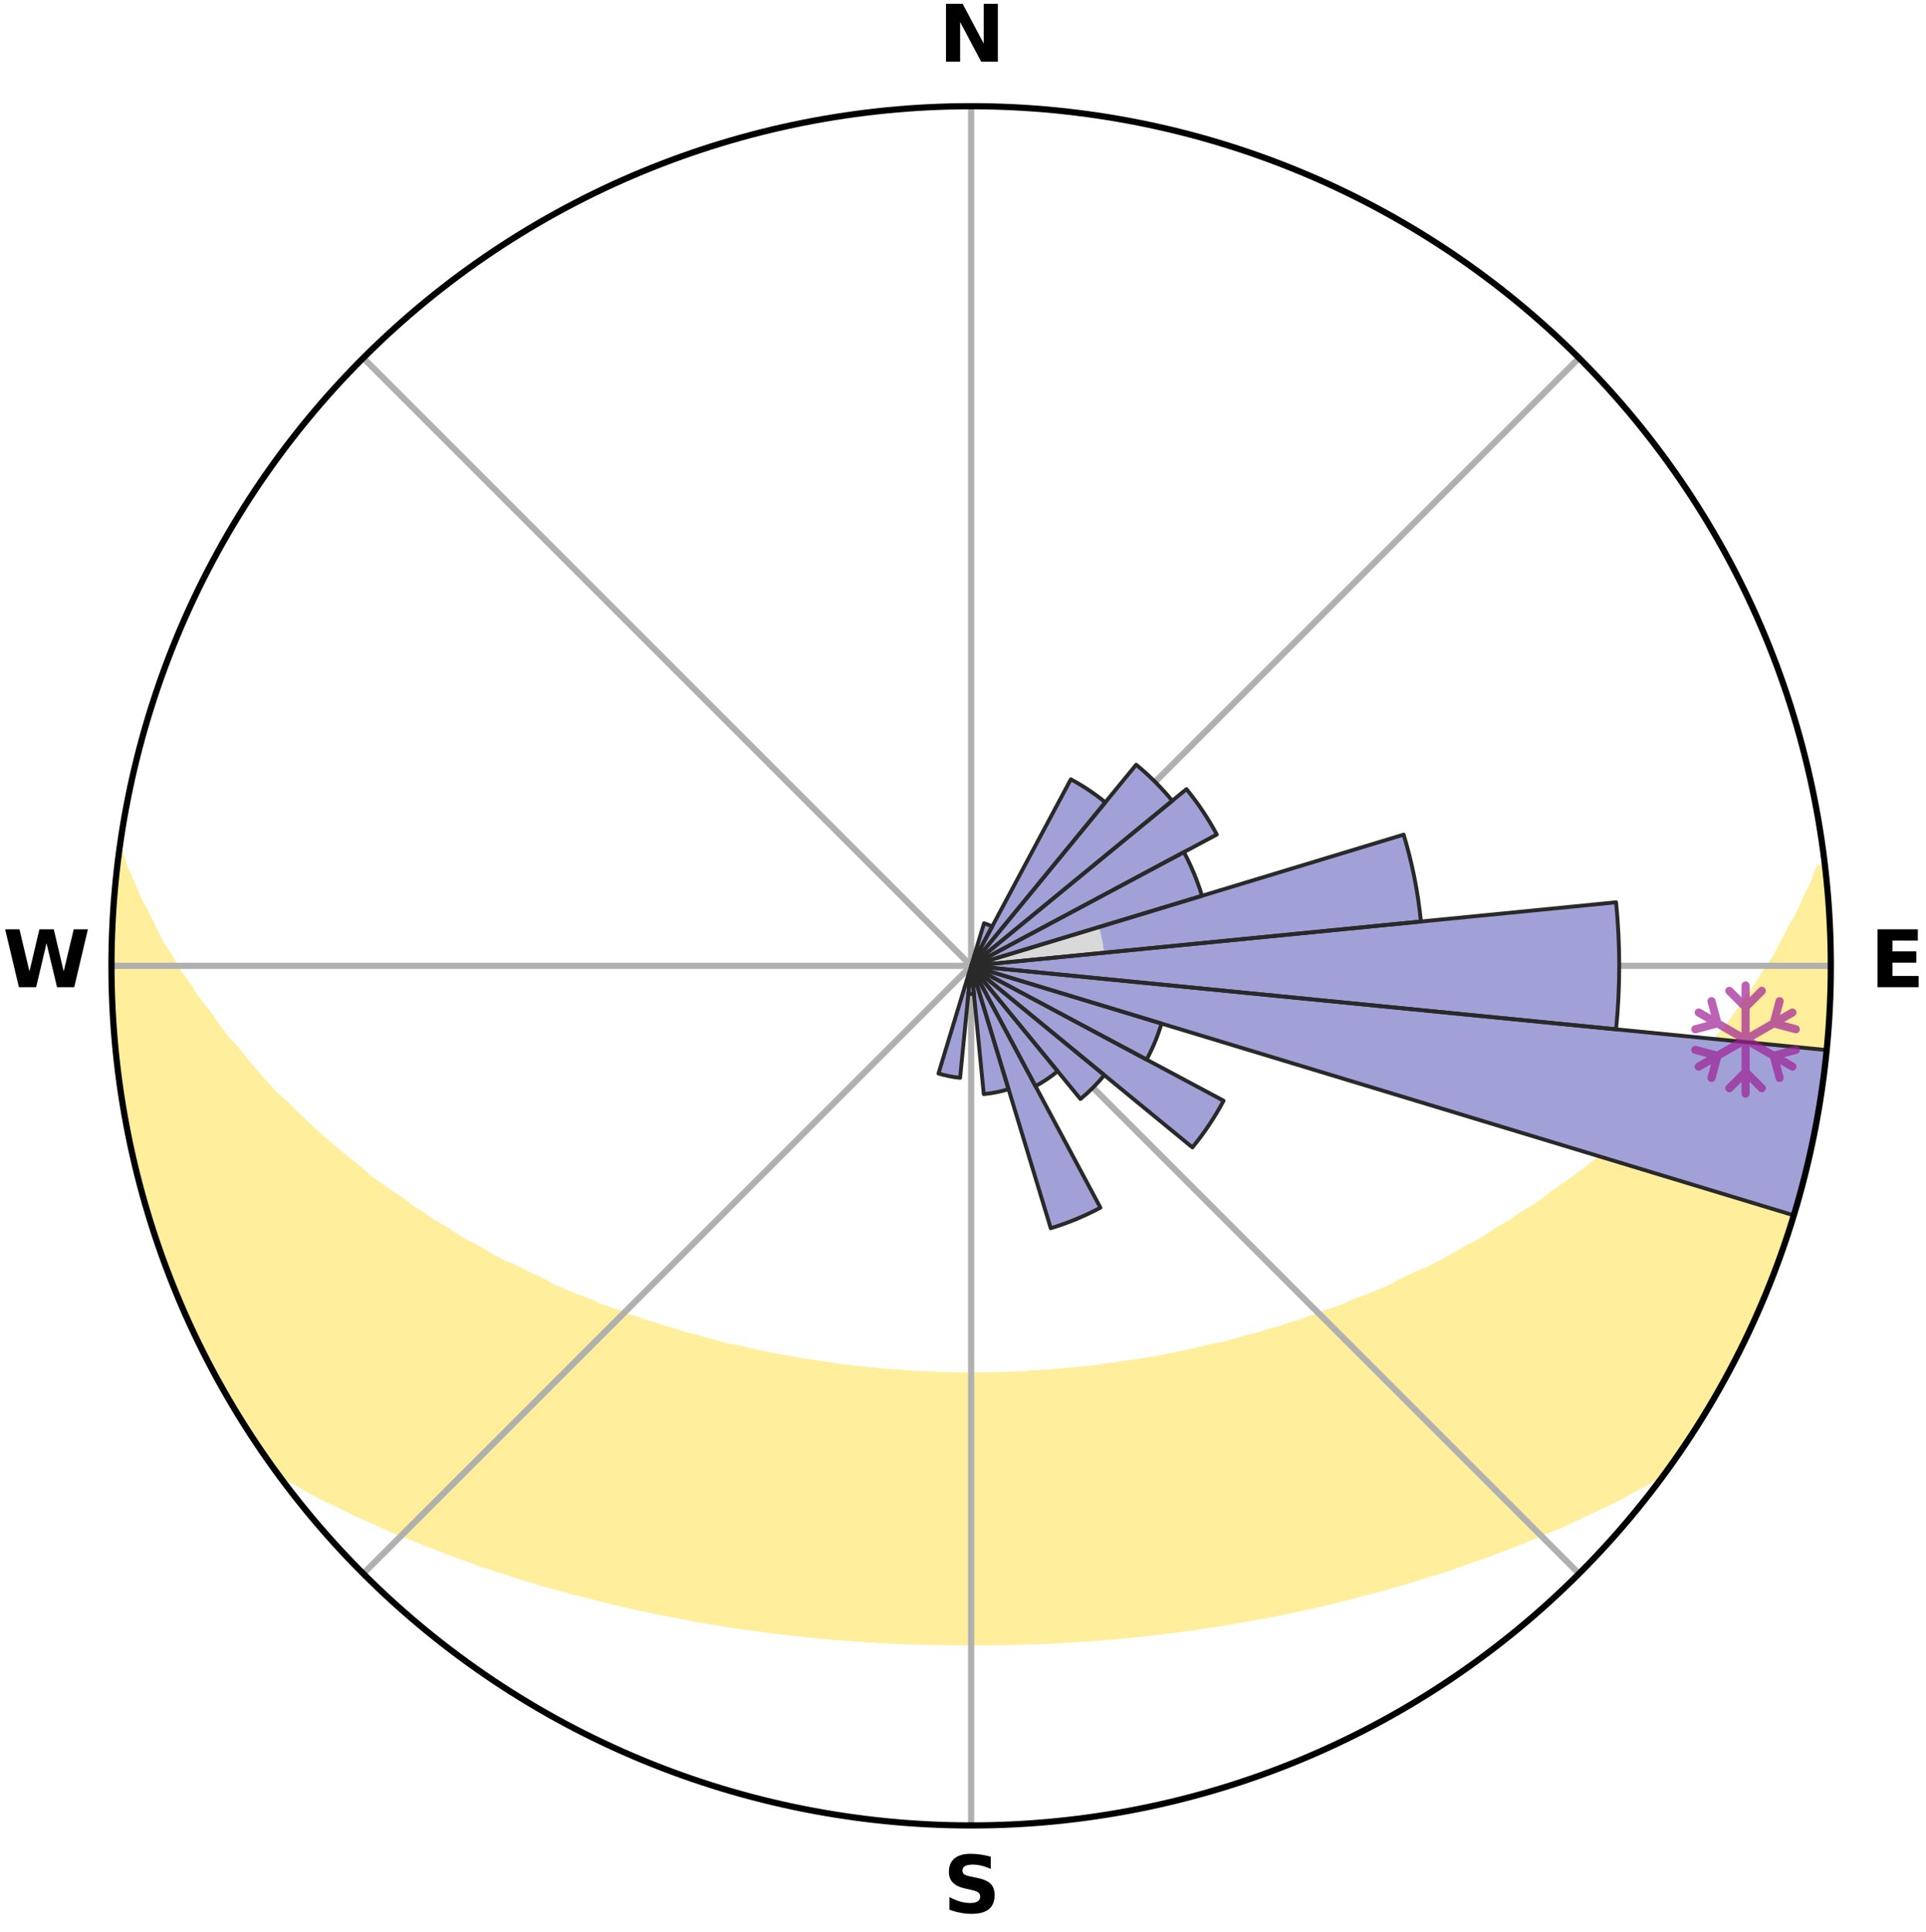 <?xml version="1.0" encoding="utf-8" standalone="no"?>
<!DOCTYPE svg PUBLIC "-//W3C//DTD SVG 1.1//EN"
  "http://www.w3.org/Graphics/SVG/1.1/DTD/svg11.dtd">
<svg xmlns:xlink="http://www.w3.org/1999/xlink" width="248.41pt" height="249.158pt" viewBox="0 0 248.41 249.158" xmlns="http://www.w3.org/2000/svg" version="1.1">
 <title>Ski Rose for Heumöserlift</title>
 <defs>
  <style type="text/css">*{stroke-linejoin: round; stroke-linecap: butt}</style>
 </defs>
 <g id="figure_1">
  <g id="patch_1">
   <path d="M 0 249.158 
L 248.41 249.158 
L 248.41 0 
L 0 0 
z
" style="fill: #ffffff"/>
  </g>
  <g id="axes_1">
   <g id="patch_2">
    <path d="M 236.135 124.579 
C 236.135 110.018 233.267 95.599 227.695 82.147 
C 222.122 68.695 213.955 56.471 203.659 46.175 
C 193.363 35.879 181.139 27.711 167.687 22.139 
C 154.235 16.567 139.815 13.699 125.255 13.699 
C 110.694 13.699 96.275 16.567 82.823 22.139 
C 69.371 27.711 57.147 35.879 46.851 46.175 
C 36.555 56.471 28.387 68.695 22.815 82.147 
C 17.243 95.599 14.375 110.018 14.375 124.579 
C 14.375 139.14 17.243 153.559 22.815 167.011 
C 28.387 180.463 36.555 192.687 46.851 202.983 
C 57.147 213.279 69.371 221.447 82.823 227.019 
C 96.275 232.591 110.694 235.459 125.255 235.459 
C 139.815 235.459 154.235 232.591 167.687 227.019 
C 181.139 221.447 193.363 213.279 203.659 202.983 
C 213.955 192.687 222.122 180.463 227.695 167.011 
C 233.267 153.559 236.135 139.14 236.135 124.579 
M 125.255 124.579 
C 125.255 124.579 125.255 124.579 125.255 124.579 
C 125.255 124.579 125.255 124.579 125.255 124.579 
C 125.255 124.579 125.255 124.579 125.255 124.579 
C 125.255 124.579 125.255 124.579 125.255 124.579 
C 125.255 124.579 125.255 124.579 125.255 124.579 
C 125.255 124.579 125.255 124.579 125.255 124.579 
C 125.255 124.579 125.255 124.579 125.255 124.579 
C 125.255 124.579 125.255 124.579 125.255 124.579 
C 125.255 124.579 125.255 124.579 125.255 124.579 
C 125.255 124.579 125.255 124.579 125.255 124.579 
C 125.255 124.579 125.255 124.579 125.255 124.579 
C 125.255 124.579 125.255 124.579 125.255 124.579 
C 125.255 124.579 125.255 124.579 125.255 124.579 
C 125.255 124.579 125.255 124.579 125.255 124.579 
C 125.255 124.579 125.255 124.579 125.255 124.579 
C 125.255 124.579 125.255 124.579 125.255 124.579 
z
" style="fill: #ffffff"/>
   </g>
   <g id="PolyCollection_1">
    <defs>
     <path id="mb8ba6cf08d" d="M 235.382 -137.126 
L 234.666 -137.045 
L 233.936 -135.044 
L 232.941 -133.054 
L 232.081 -131.113 
L 230.971 -129.195 
L 230.018 -127.322 
L 229.026 -125.485 
L 227.792 -123.684 
L 226.73 -121.922 
L 225.43 -120.205 
L 224.306 -118.521 
L 223.155 -116.874 
L 221.771 -115.286 
L 220.568 -113.72 
L 219.341 -112.192 
L 217.889 -110.735 
L 216.621 -109.29 
L 215.333 -107.884 
L 214.027 -106.518 
L 212.705 -105.192 
L 211.17 -103.953 
L 209.82 -102.709 
L 208.457 -101.505 
L 207.083 -100.341 
L 205.888 -99.156 
L 204.493 -98.066 
L 203.09 -97.016 
L 201.681 -96.005 
L 200.267 -95.031 
L 199.027 -94.022 
L 197.603 -93.121 
L 196.179 -92.257 
L 194.923 -91.349 
L 193.496 -90.555 
L 192.234 -89.712 
L 190.969 -88.899 
L 189.545 -88.206 
L 188.279 -87.455 
L 187.014 -86.733 
L 185.748 -86.04 
L 184.484 -85.376 
L 183.08 -84.837 
L 181.824 -84.229 
L 180.571 -83.647 
L 179.453 -82.991 
L 178.206 -82.46 
L 176.963 -81.954 
L 175.727 -81.472 
L 174.498 -81.013 
L 173.388 -80.473 
L 172.169 -80.059 
L 170.959 -79.666 
L 169.859 -79.189 
L 168.663 -78.836 
L 167.571 -78.399 
L 166.39 -78.084 
L 165.307 -77.684 
L 164.143 -77.404 
L 163.07 -77.039 
L 162.001 -76.691 
L 160.862 -76.458 
L 159.805 -76.141 
L 158.752 -75.84 
L 157.704 -75.554 
L 156.601 -75.375 
L 155.566 -75.116 
L 154.536 -74.87 
L 153.511 -74.636 
L 152.491 -74.415 
L 151.477 -74.206 
L 150.468 -74.009 
L 149.465 -73.822 
L 148.466 -73.647 
L 147.473 -73.481 
L 146.485 -73.325 
L 145.502 -73.178 
L 144.525 -73.039 
L 143.552 -72.91 
L 142.584 -72.788 
L 141.639 -72.615 
L 140.678 -72.511 
L 139.721 -72.415 
L 138.769 -72.325 
L 137.82 -72.241 
L 136.875 -72.164 
L 135.942 -72.052 
L 135.002 -71.99 
L 134.065 -71.932 
L 133.131 -71.88 
L 132.202 -71.807 
L 131.272 -71.768 
L 130.343 -71.734 
L 129.416 -71.704 
L 128.491 -71.667 
L 127.566 -71.65 
L 126.641 -71.637 
L 125.717 -71.629 
L 124.793 -71.628 
L 123.869 -71.64 
L 122.944 -71.656 
L 122.019 -71.676 
L 121.093 -71.7 
L 120.168 -71.747 
L 119.24 -71.784 
L 118.31 -71.826 
L 117.378 -71.872 
L 116.449 -71.956 
L 115.513 -72.016 
L 114.574 -72.081 
L 113.632 -72.152 
L 112.698 -72.274 
L 111.75 -72.36 
L 110.799 -72.453 
L 109.844 -72.552 
L 108.884 -72.658 
L 107.92 -72.771 
L 106.974 -72.956 
L 106.003 -73.088 
L 105.027 -73.228 
L 104.046 -73.377 
L 103.06 -73.535 
L 102.069 -73.703 
L 101.073 -73.881 
L 100.071 -74.069 
L 99.065 -74.268 
L 98.052 -74.479 
L 97.035 -74.701 
L 96.013 -74.936 
L 94.985 -75.183 
L 93.893 -75.351 
L 92.852 -75.624 
L 91.806 -75.911 
L 90.756 -76.214 
L 89.701 -76.531 
L 88.566 -76.765 
L 87.499 -77.114 
L 86.429 -77.479 
L 85.268 -77.761 
L 84.188 -78.161 
L 83.01 -78.477 
L 81.92 -78.914 
L 80.727 -79.267 
L 79.63 -79.744 
L 78.423 -80.137 
L 77.207 -80.552 
L 76.101 -81.091 
L 74.874 -81.55 
L 73.641 -82.032 
L 72.402 -82.538 
L 71.157 -83.069 
L 70.042 -83.724 
L 68.792 -84.305 
L 67.539 -84.912 
L 66.283 -85.547 
L 64.878 -86.115 
L 63.615 -86.806 
L 62.353 -87.527 
L 61.09 -88.277 
L 59.669 -88.969 
L 58.407 -89.78 
L 57.149 -90.623 
L 55.725 -91.415 
L 54.472 -92.321 
L 53.05 -93.184 
L 51.808 -94.156 
L 50.393 -95.09 
L 48.982 -96.062 
L 47.576 -97.072 
L 46.363 -98.182 
L 44.973 -99.266 
L 43.592 -100.389 
L 42.221 -101.552 
L 40.861 -102.753 
L 39.513 -103.994 
L 38.18 -105.275 
L 36.862 -106.595 
L 35.359 -107.918 
L 34.074 -109.321 
L 32.808 -110.763 
L 31.563 -112.244 
L 30.34 -113.765 
L 28.935 -115.305 
L 27.759 -116.906 
L 26.61 -118.546 
L 25.283 -120.214 
L 24.191 -121.933 
L 22.925 -123.686 
L 21.898 -125.481 
L 20.703 -127.317 
L 19.751 -129.185 
L 18.841 -131.088 
L 17.78 -133.038 
L 16.973 -135.005 
L 16.046 -137.022 
L 15.384 -139.044 
L 15.384 -139.044 
L 15.384 -139.044 
L 15.254 -137.112 
L 14.909 -135.204 
L 14.773 -133.274 
L 14.743 -131.338 
L 14.495 -129.415 
L 14.458 -127.48 
L 14.452 -125.546 
L 14.555 -123.613 
L 14.436 -121.677 
L 14.527 -119.745 
L 14.728 -117.819 
L 14.785 -115.885 
L 14.891 -113.952 
L 15.106 -112.029 
L 15.435 -110.121 
L 15.621 -108.194 
L 15.929 -106.284 
L 16.267 -104.379 
L 16.635 -102.48 
L 17.033 -100.587 
L 17.46 -98.7 
L 17.918 -96.82 
L 18.496 -94.972 
L 19.014 -93.109 
L 19.563 -91.255 
L 20.142 -89.409 
L 20.752 -87.573 
L 21.482 -85.78 
L 22.154 -83.966 
L 22.834 -82.155 
L 23.654 -80.402 
L 24.42 -78.626 
L 25.218 -76.864 
L 26.038 -75.111 
L 26.908 -73.383 
L 27.815 -71.673 
L 28.757 -69.983 
L 29.737 -68.315 
L 30.736 -66.658 
L 31.745 -65.007 
L 32.802 -63.386 
L 33.878 -61.778 
L 34.989 -60.193 
L 36.617 -58.991 
L 38.426 -57.953 
L 40.197 -56.921 
L 42.044 -55.985 
L 43.893 -55.09 
L 45.69 -54.186 
L 47.548 -53.374 
L 49.346 -52.545 
L 51.144 -51.75 
L 52.987 -51.039 
L 54.777 -50.311 
L 56.562 -49.614 
L 58.342 -48.948 
L 60.116 -48.311 
L 61.842 -47.654 
L 63.604 -47.073 
L 65.358 -46.52 
L 67.065 -45.94 
L 68.804 -45.438 
L 70.503 -44.914 
L 72.225 -44.46 
L 73.906 -43.978 
L 75.612 -43.569 
L 77.282 -43.137 
L 78.942 -42.722 
L 80.599 -42.333 
L 82.245 -41.958 
L 83.887 -41.609 
L 85.52 -41.272 
L 87.148 -40.96 
L 88.765 -40.659 
L 90.362 -40.341 
L 91.97 -40.081 
L 93.569 -39.83 
L 95.15 -39.564 
L 96.738 -39.351 
L 98.318 -39.145 
L 99.884 -38.927 
L 101.454 -38.757 
L 103.011 -38.569 
L 104.569 -38.417 
L 106.118 -38.258 
L 107.663 -38.113 
L 109.209 -38.006 
L 110.748 -37.888 
L 112.283 -37.784 
L 113.817 -37.703 
L 115.348 -37.624 
L 116.876 -37.557 
L 118.403 -37.517 
L 119.927 -37.475 
L 121.45 -37.445 
L 122.973 -37.427 
L 124.494 -37.421 
L 126.015 -37.422 
L 127.537 -37.429 
L 129.059 -37.439 
L 130.583 -37.469 
L 132.107 -37.511 
L 133.633 -37.565 
L 135.162 -37.624 
L 136.692 -37.703 
L 138.225 -37.796 
L 139.763 -37.879 
L 141.302 -37.997 
L 142.843 -38.128 
L 144.392 -38.256 
L 145.941 -38.415 
L 147.501 -38.558 
L 149.059 -38.746 
L 150.627 -38.924 
L 152.193 -39.141 
L 153.776 -39.339 
L 155.351 -39.589 
L 156.943 -39.825 
L 158.545 -40.068 
L 160.136 -40.368 
L 161.747 -40.653 
L 163.368 -40.946 
L 164.994 -41.265 
L 166.629 -41.594 
L 168.269 -41.95 
L 169.919 -42.318 
L 171.572 -42.713 
L 173.237 -43.122 
L 174.903 -43.56 
L 176.581 -44.013 
L 178.295 -44.444 
L 179.982 -44.951 
L 181.713 -45.428 
L 183.418 -45.977 
L 185.164 -46.504 
L 186.918 -47.057 
L 188.636 -47.692 
L 190.403 -48.3 
L 192.177 -48.937 
L 193.958 -49.603 
L 195.743 -50.3 
L 197.533 -51.028 
L 199.327 -51.789 
L 201.18 -52.529 
L 202.979 -53.358 
L 204.777 -54.223 
L 206.629 -55.079 
L 208.484 -55.97 
L 210.269 -56.956 
L 212.097 -57.943 
L 213.91 -58.978 
L 215.518 -60.195 
L 216.628 -61.78 
L 217.698 -63.392 
L 218.727 -65.031 
L 219.779 -66.654 
L 220.778 -68.312 
L 221.655 -70.038 
L 222.597 -71.727 
L 223.486 -73.443 
L 224.468 -75.113 
L 225.259 -76.88 
L 226.145 -78.601 
L 226.929 -80.37 
L 227.641 -82.169 
L 228.366 -83.962 
L 229.045 -85.774 
L 229.772 -87.568 
L 230.365 -89.41 
L 230.961 -91.25 
L 231.455 -93.121 
L 232.069 -94.957 
L 232.473 -96.851 
L 232.972 -98.718 
L 233.464 -100.59 
L 233.891 -102.477 
L 234.151 -104.396 
L 234.503 -106.297 
L 234.834 -108.202 
L 235.125 -110.114 
L 235.37 -112.033 
L 235.585 -113.955 
L 235.763 -115.882 
L 235.902 -117.812 
L 236.005 -119.744 
L 236.073 -121.677 
L 236.105 -123.612 
L 236.103 -125.546 
L 236.065 -127.481 
L 235.996 -129.414 
L 235.891 -131.346 
L 235.753 -133.275 
L 235.584 -135.203 
L 235.382 -137.126 
z
" style="stroke: #ffee9c"/>
    </defs>
    <g clip-path="url(#pb77fe31dee)">
     <use xlink:href="#mb8ba6cf08d" x="0" y="249.158" style="fill: #ffee9c; stroke: #ffee9c"/>
    </g>
   </g>
   <g id="matplotlib.axis_1">
    <g id="xtick_1">
     <g id="line2d_1">
      <path d="M 125.255 124.579 
L 125.255 13.699 
" clip-path="url(#pb77fe31dee)" style="fill: none; stroke: #b0b0b0; stroke-width: 0.8; stroke-linecap: square"/>
     </g>
     <g id="text_1">
      <!-- N -->
      <g transform="translate(121.07 7.958) scale(0.1 -0.1)">
       <defs>
        <path id="DejaVuSans-Bold-4e" d="M 588 4666 
L 1931 4666 
L 3628 1466 
L 3628 4666 
L 4769 4666 
L 4769 0 
L 3425 0 
L 1728 3200 
L 1728 0 
L 588 0 
L 588 4666 
z
" transform="scale(0.016)"/>
       </defs>
       <use xlink:href="#DejaVuSans-Bold-4e"/>
      </g>
     </g>
    </g>
    <g id="xtick_2">
     <g id="line2d_2">
      <path d="M 125.255 124.579 
L 203.659 46.175 
" clip-path="url(#pb77fe31dee)" style="fill: none; stroke: #b0b0b0; stroke-width: 0.8; stroke-linecap: square"/>
     </g>
    </g>
    <g id="xtick_3">
     <g id="line2d_3">
      <path d="M 125.255 124.579 
L 236.135 124.579 
" clip-path="url(#pb77fe31dee)" style="fill: none; stroke: #b0b0b0; stroke-width: 0.8; stroke-linecap: square"/>
     </g>
     <g id="text_2">
      <!-- E -->
      <g transform="translate(241.219 127.338) scale(0.1 -0.1)">
       <defs>
        <path id="DejaVuSans-Bold-45" d="M 588 4666 
L 3834 4666 
L 3834 3756 
L 1791 3756 
L 1791 2888 
L 3713 2888 
L 3713 1978 
L 1791 1978 
L 1791 909 
L 3903 909 
L 3903 0 
L 588 0 
L 588 4666 
z
" transform="scale(0.016)"/>
       </defs>
       <use xlink:href="#DejaVuSans-Bold-45"/>
      </g>
     </g>
    </g>
    <g id="xtick_4">
     <g id="line2d_4">
      <path d="M 125.255 124.579 
L 203.659 202.983 
" clip-path="url(#pb77fe31dee)" style="fill: none; stroke: #b0b0b0; stroke-width: 0.8; stroke-linecap: square"/>
     </g>
    </g>
    <g id="xtick_5">
     <g id="line2d_5">
      <path d="M 125.255 124.579 
L 125.255 235.459 
" clip-path="url(#pb77fe31dee)" style="fill: none; stroke: #b0b0b0; stroke-width: 0.8; stroke-linecap: square"/>
     </g>
     <g id="text_3">
      <!-- S -->
      <g transform="translate(121.654 246.718) scale(0.1 -0.1)">
       <defs>
        <path id="DejaVuSans-Bold-53" d="M 3834 4519 
L 3834 3531 
Q 3450 3703 3084 3790 
Q 2719 3878 2394 3878 
Q 1963 3878 1756 3759 
Q 1550 3641 1550 3391 
Q 1550 3203 1689 3098 
Q 1828 2994 2194 2919 
L 2706 2816 
Q 3484 2659 3812 2340 
Q 4141 2022 4141 1434 
Q 4141 663 3683 286 
Q 3225 -91 2284 -91 
Q 1841 -91 1394 -6 
Q 947 78 500 244 
L 500 1259 
Q 947 1022 1364 901 
Q 1781 781 2169 781 
Q 2563 781 2772 912 
Q 2981 1044 2981 1288 
Q 2981 1506 2839 1625 
Q 2697 1744 2272 1838 
L 1806 1941 
Q 1106 2091 782 2419 
Q 459 2747 459 3303 
Q 459 4000 909 4375 
Q 1359 4750 2203 4750 
Q 2588 4750 2994 4692 
Q 3400 4634 3834 4519 
z
" transform="scale(0.016)"/>
       </defs>
       <use xlink:href="#DejaVuSans-Bold-53"/>
      </g>
     </g>
    </g>
    <g id="xtick_6">
     <g id="line2d_6">
      <path d="M 125.255 124.579 
L 46.851 202.983 
" clip-path="url(#pb77fe31dee)" style="fill: none; stroke: #b0b0b0; stroke-width: 0.8; stroke-linecap: square"/>
     </g>
    </g>
    <g id="xtick_7">
     <g id="line2d_7">
      <path d="M 125.255 124.579 
L 14.375 124.579 
" clip-path="url(#pb77fe31dee)" style="fill: none; stroke: #b0b0b0; stroke-width: 0.8; stroke-linecap: square"/>
     </g>
     <g id="text_4">
      <!-- W -->
      <g transform="translate(0.36 127.338) scale(0.1 -0.1)">
       <defs>
        <path id="DejaVuSans-Bold-57" d="M 191 4666 
L 1344 4666 
L 2150 1275 
L 2950 4666 
L 4109 4666 
L 4909 1275 
L 5716 4666 
L 6859 4666 
L 5759 0 
L 4372 0 
L 3525 3547 
L 2688 0 
L 1300 0 
L 191 4666 
z
" transform="scale(0.016)"/>
       </defs>
       <use xlink:href="#DejaVuSans-Bold-57"/>
      </g>
     </g>
    </g>
    <g id="xtick_8">
     <g id="line2d_8">
      <path d="M 125.255 124.579 
L 46.851 46.175 
" clip-path="url(#pb77fe31dee)" style="fill: none; stroke: #b0b0b0; stroke-width: 0.8; stroke-linecap: square"/>
     </g>
    </g>
   </g>
   <g id="matplotlib.axis_2"/>
   <g id="patch_3">
    <path d="M 125.255 124.579 
C 125.255 124.579 125.255 124.579 125.255 124.579 
C 125.255 124.579 125.255 124.579 125.255 124.579 
L 125.255 124.579 
C 125.255 124.579 125.255 124.579 125.255 124.579 
C 125.255 124.579 125.255 124.579 125.255 124.579 
z
" clip-path="url(#pb77fe31dee)" style="fill: #d9d9d9"/>
   </g>
   <g id="patch_4">
    <path d="M 125.255 124.579 
C 125.255 124.579 125.255 124.579 125.255 124.579 
C 125.255 124.579 125.255 124.579 125.255 124.579 
L 125.255 124.579 
C 125.255 124.579 125.255 124.579 125.255 124.579 
C 125.255 124.579 125.255 124.579 125.255 124.579 
z
" clip-path="url(#pb77fe31dee)" style="fill: #d9d9d9"/>
   </g>
   <g id="patch_5">
    <path d="M 125.255 124.579 
C 125.255 124.579 125.255 124.579 125.255 124.579 
C 125.255 124.579 125.255 124.579 125.255 124.579 
L 125.255 124.579 
C 125.255 124.579 125.255 124.579 125.255 124.579 
C 125.255 124.579 125.255 124.579 125.255 124.579 
z
" clip-path="url(#pb77fe31dee)" style="fill: #d9d9d9"/>
   </g>
   <g id="patch_6">
    <path d="M 125.255 124.579 
C 125.255 124.579 125.255 124.579 125.255 124.579 
C 125.255 124.579 125.255 124.579 125.255 124.579 
L 125.255 124.579 
C 125.255 124.579 125.255 124.579 125.255 124.579 
C 125.255 124.579 125.255 124.579 125.255 124.579 
z
" clip-path="url(#pb77fe31dee)" style="fill: #d9d9d9"/>
   </g>
   <g id="patch_7">
    <path d="M 125.255 124.579 
C 125.255 124.579 125.255 124.579 125.255 124.579 
C 125.255 124.579 125.255 124.579 125.255 124.579 
L 125.255 124.579 
C 125.255 124.579 125.255 124.579 125.255 124.579 
C 125.255 124.579 125.255 124.579 125.255 124.579 
z
" clip-path="url(#pb77fe31dee)" style="fill: #d9d9d9"/>
   </g>
   <g id="patch_8">
    <path d="M 125.255 124.579 
C 125.255 124.579 125.255 124.579 125.255 124.579 
C 125.255 124.579 125.255 124.579 125.255 124.579 
L 125.255 124.579 
C 125.255 124.579 125.255 124.579 125.255 124.579 
C 125.255 124.579 125.255 124.579 125.255 124.579 
z
" clip-path="url(#pb77fe31dee)" style="fill: #d9d9d9"/>
   </g>
   <g id="patch_9">
    <path d="M 125.255 124.579 
C 125.255 124.579 125.255 124.579 125.255 124.579 
C 125.255 124.579 125.255 124.579 125.255 124.579 
L 125.255 124.579 
C 125.255 124.579 125.255 124.579 125.255 124.579 
C 125.255 124.579 125.255 124.579 125.255 124.579 
z
" clip-path="url(#pb77fe31dee)" style="fill: #d9d9d9"/>
   </g>
   <g id="patch_10">
    <path d="M 125.255 124.579 
C 125.255 124.579 125.255 124.579 125.255 124.579 
C 125.255 124.579 125.255 124.579 125.255 124.579 
L 142.386 122.892 
C 142.331 122.331 142.248 121.773 142.138 121.221 
C 142.028 120.668 141.891 120.121 141.728 119.582 
z
" clip-path="url(#pb77fe31dee)" style="fill: #d9d9d9"/>
   </g>
   <g id="patch_11">
    <path d="M 125.255 124.579 
C 125.255 124.579 125.255 124.579 125.255 124.579 
C 125.255 124.579 125.255 124.579 125.255 124.579 
L 125.255 124.579 
C 125.255 124.579 125.255 124.579 125.255 124.579 
C 125.255 124.579 125.255 124.579 125.255 124.579 
z
" clip-path="url(#pb77fe31dee)" style="fill: #d9d9d9"/>
   </g>
   <g id="patch_12">
    <path d="M 125.255 124.579 
C 125.255 124.579 125.255 124.579 125.255 124.579 
C 125.255 124.579 125.255 124.579 125.255 124.579 
L 125.255 124.579 
C 125.255 124.579 125.255 124.579 125.255 124.579 
C 125.255 124.579 125.255 124.579 125.255 124.579 
z
" clip-path="url(#pb77fe31dee)" style="fill: #d9d9d9"/>
   </g>
   <g id="patch_13">
    <path d="M 125.255 124.579 
C 125.255 124.579 125.255 124.579 125.255 124.579 
C 125.255 124.579 125.255 124.579 125.255 124.579 
L 125.255 124.579 
C 125.255 124.579 125.255 124.579 125.255 124.579 
C 125.255 124.579 125.255 124.579 125.255 124.579 
z
" clip-path="url(#pb77fe31dee)" style="fill: #d9d9d9"/>
   </g>
   <g id="patch_14">
    <path d="M 125.255 124.579 
C 125.255 124.579 125.255 124.579 125.255 124.579 
C 125.255 124.579 125.255 124.579 125.255 124.579 
L 125.255 124.579 
C 125.255 124.579 125.255 124.579 125.255 124.579 
C 125.255 124.579 125.255 124.579 125.255 124.579 
z
" clip-path="url(#pb77fe31dee)" style="fill: #d9d9d9"/>
   </g>
   <g id="patch_15">
    <path d="M 125.255 124.579 
C 125.255 124.579 125.255 124.579 125.255 124.579 
C 125.255 124.579 125.255 124.579 125.255 124.579 
L 125.255 124.579 
C 125.255 124.579 125.255 124.579 125.255 124.579 
C 125.255 124.579 125.255 124.579 125.255 124.579 
z
" clip-path="url(#pb77fe31dee)" style="fill: #d9d9d9"/>
   </g>
   <g id="patch_16">
    <path d="M 125.255 124.579 
C 125.255 124.579 125.255 124.579 125.255 124.579 
C 125.255 124.579 125.255 124.579 125.255 124.579 
L 125.255 124.579 
C 125.255 124.579 125.255 124.579 125.255 124.579 
C 125.255 124.579 125.255 124.579 125.255 124.579 
z
" clip-path="url(#pb77fe31dee)" style="fill: #d9d9d9"/>
   </g>
   <g id="patch_17">
    <path d="M 125.255 124.579 
C 125.255 124.579 125.255 124.579 125.255 124.579 
C 125.255 124.579 125.255 124.579 125.255 124.579 
L 125.255 124.579 
C 125.255 124.579 125.255 124.579 125.255 124.579 
C 125.255 124.579 125.255 124.579 125.255 124.579 
z
" clip-path="url(#pb77fe31dee)" style="fill: #d9d9d9"/>
   </g>
   <g id="patch_18">
    <path d="M 125.255 124.579 
C 125.255 124.579 125.255 124.579 125.255 124.579 
C 125.255 124.579 125.255 124.579 125.255 124.579 
L 125.255 124.579 
C 125.255 124.579 125.255 124.579 125.255 124.579 
C 125.255 124.579 125.255 124.579 125.255 124.579 
z
" clip-path="url(#pb77fe31dee)" style="fill: #d9d9d9"/>
   </g>
   <g id="patch_19">
    <path d="M 125.255 124.579 
C 125.255 124.579 125.255 124.579 125.255 124.579 
C 125.255 124.579 125.255 124.579 125.255 124.579 
L 125.255 124.579 
C 125.255 124.579 125.255 124.579 125.255 124.579 
C 125.255 124.579 125.255 124.579 125.255 124.579 
z
" clip-path="url(#pb77fe31dee)" style="fill: #d9d9d9"/>
   </g>
   <g id="patch_20">
    <path d="M 125.255 124.579 
C 125.255 124.579 125.255 124.579 125.255 124.579 
C 125.255 124.579 125.255 124.579 125.255 124.579 
L 125.255 124.579 
C 125.255 124.579 125.255 124.579 125.255 124.579 
C 125.255 124.579 125.255 124.579 125.255 124.579 
z
" clip-path="url(#pb77fe31dee)" style="fill: #d9d9d9"/>
   </g>
   <g id="patch_21">
    <path d="M 125.255 124.579 
C 125.255 124.579 125.255 124.579 125.255 124.579 
C 125.255 124.579 125.255 124.579 125.255 124.579 
L 125.255 124.579 
C 125.255 124.579 125.255 124.579 125.255 124.579 
C 125.255 124.579 125.255 124.579 125.255 124.579 
z
" clip-path="url(#pb77fe31dee)" style="fill: #d9d9d9"/>
   </g>
   <g id="patch_22">
    <path d="M 125.255 124.579 
C 125.255 124.579 125.255 124.579 125.255 124.579 
C 125.255 124.579 125.255 124.579 125.255 124.579 
L 125.255 124.579 
C 125.255 124.579 125.255 124.579 125.255 124.579 
C 125.255 124.579 125.255 124.579 125.255 124.579 
z
" clip-path="url(#pb77fe31dee)" style="fill: #d9d9d9"/>
   </g>
   <g id="patch_23">
    <path d="M 125.255 124.579 
C 125.255 124.579 125.255 124.579 125.255 124.579 
C 125.255 124.579 125.255 124.579 125.255 124.579 
L 125.255 124.579 
C 125.255 124.579 125.255 124.579 125.255 124.579 
C 125.255 124.579 125.255 124.579 125.255 124.579 
z
" clip-path="url(#pb77fe31dee)" style="fill: #d9d9d9"/>
   </g>
   <g id="patch_24">
    <path d="M 125.255 124.579 
C 125.255 124.579 125.255 124.579 125.255 124.579 
C 125.255 124.579 125.255 124.579 125.255 124.579 
L 125.255 124.579 
C 125.255 124.579 125.255 124.579 125.255 124.579 
C 125.255 124.579 125.255 124.579 125.255 124.579 
z
" clip-path="url(#pb77fe31dee)" style="fill: #d9d9d9"/>
   </g>
   <g id="patch_25">
    <path d="M 125.255 124.579 
C 125.255 124.579 125.255 124.579 125.255 124.579 
C 125.255 124.579 125.255 124.579 125.255 124.579 
L 125.255 124.579 
C 125.255 124.579 125.255 124.579 125.255 124.579 
C 125.255 124.579 125.255 124.579 125.255 124.579 
z
" clip-path="url(#pb77fe31dee)" style="fill: #d9d9d9"/>
   </g>
   <g id="patch_26">
    <path d="M 125.255 124.579 
C 125.255 124.579 125.255 124.579 125.255 124.579 
C 125.255 124.579 125.255 124.579 125.255 124.579 
L 125.255 124.579 
C 125.255 124.579 125.255 124.579 125.255 124.579 
C 125.255 124.579 125.255 124.579 125.255 124.579 
z
" clip-path="url(#pb77fe31dee)" style="fill: #d9d9d9"/>
   </g>
   <g id="patch_27">
    <path d="M 125.255 124.579 
C 125.255 124.579 125.255 124.579 125.255 124.579 
C 125.255 124.579 125.255 124.579 125.255 124.579 
L 125.255 124.579 
C 125.255 124.579 125.255 124.579 125.255 124.579 
C 125.255 124.579 125.255 124.579 125.255 124.579 
z
" clip-path="url(#pb77fe31dee)" style="fill: #d9d9d9"/>
   </g>
   <g id="patch_28">
    <path d="M 125.255 124.579 
C 125.255 124.579 125.255 124.579 125.255 124.579 
C 125.255 124.579 125.255 124.579 125.255 124.579 
L 125.255 124.579 
C 125.255 124.579 125.255 124.579 125.255 124.579 
C 125.255 124.579 125.255 124.579 125.255 124.579 
z
" clip-path="url(#pb77fe31dee)" style="fill: #d9d9d9"/>
   </g>
   <g id="patch_29">
    <path d="M 125.255 124.579 
C 125.255 124.579 125.255 124.579 125.255 124.579 
C 125.255 124.579 125.255 124.579 125.255 124.579 
L 125.255 124.579 
C 125.255 124.579 125.255 124.579 125.255 124.579 
C 125.255 124.579 125.255 124.579 125.255 124.579 
z
" clip-path="url(#pb77fe31dee)" style="fill: #d9d9d9"/>
   </g>
   <g id="patch_30">
    <path d="M 125.255 124.579 
C 125.255 124.579 125.255 124.579 125.255 124.579 
C 125.255 124.579 125.255 124.579 125.255 124.579 
L 125.255 124.579 
C 125.255 124.579 125.255 124.579 125.255 124.579 
C 125.255 124.579 125.255 124.579 125.255 124.579 
z
" clip-path="url(#pb77fe31dee)" style="fill: #d9d9d9"/>
   </g>
   <g id="patch_31">
    <path d="M 125.255 124.579 
C 125.255 124.579 125.255 124.579 125.255 124.579 
C 125.255 124.579 125.255 124.579 125.255 124.579 
L 125.255 124.579 
C 125.255 124.579 125.255 124.579 125.255 124.579 
C 125.255 124.579 125.255 124.579 125.255 124.579 
z
" clip-path="url(#pb77fe31dee)" style="fill: #d9d9d9"/>
   </g>
   <g id="patch_32">
    <path d="M 125.255 124.579 
C 125.255 124.579 125.255 124.579 125.255 124.579 
C 125.255 124.579 125.255 124.579 125.255 124.579 
L 125.255 124.579 
C 125.255 124.579 125.255 124.579 125.255 124.579 
C 125.255 124.579 125.255 124.579 125.255 124.579 
z
" clip-path="url(#pb77fe31dee)" style="fill: #d9d9d9"/>
   </g>
   <g id="patch_33">
    <path d="M 125.255 124.579 
C 125.255 124.579 125.255 124.579 125.255 124.579 
C 125.255 124.579 125.255 124.579 125.255 124.579 
L 125.255 124.579 
C 125.255 124.579 125.255 124.579 125.255 124.579 
C 125.255 124.579 125.255 124.579 125.255 124.579 
z
" clip-path="url(#pb77fe31dee)" style="fill: #d9d9d9"/>
   </g>
   <g id="patch_34">
    <path d="M 125.255 124.579 
C 125.255 124.579 125.255 124.579 125.255 124.579 
C 125.255 124.579 125.255 124.579 125.255 124.579 
L 125.255 124.579 
C 125.255 124.579 125.255 124.579 125.255 124.579 
C 125.255 124.579 125.255 124.579 125.255 124.579 
z
" clip-path="url(#pb77fe31dee)" style="fill: #d9d9d9"/>
   </g>
   <g id="patch_35">
    <path d="M 125.255 124.579 
C 125.255 124.579 125.255 124.579 125.255 124.579 
C 125.255 124.579 125.255 124.579 125.255 124.579 
L 125.255 124.579 
C 125.255 124.579 125.255 124.579 125.255 124.579 
C 125.255 124.579 125.255 124.579 125.255 124.579 
z
" clip-path="url(#pb77fe31dee)" style="fill: #a1a1d8"/>
   </g>
   <g id="patch_36">
    <path d="M 125.255 124.579 
C 125.255 124.579 125.255 124.579 125.255 124.579 
C 125.255 124.579 125.255 124.579 125.255 124.579 
L 125.255 124.579 
C 125.255 124.579 125.255 124.579 125.255 124.579 
C 125.255 124.579 125.255 124.579 125.255 124.579 
z
" clip-path="url(#pb77fe31dee)" style="fill: #a1a1d8"/>
   </g>
   <g id="patch_37">
    <path d="M 125.255 124.579 
C 125.255 124.579 125.255 124.579 125.255 124.579 
C 125.255 124.579 125.255 124.579 125.255 124.579 
L 127.96 119.519 
C 127.794 119.43 127.624 119.35 127.451 119.278 
C 127.277 119.206 127.1 119.143 126.921 119.088 
z
" clip-path="url(#pb77fe31dee)" style="fill: #a1a1d8"/>
   </g>
   <g id="patch_38">
    <path d="M 125.255 124.579 
C 125.255 124.579 125.255 124.579 125.255 124.579 
C 125.255 124.579 125.255 124.579 125.255 124.579 
L 142.56 103.493 
C 141.87 102.926 141.152 102.394 140.41 101.898 
C 139.668 101.402 138.901 100.942 138.114 100.522 
z
" clip-path="url(#pb77fe31dee)" style="fill: #a1a1d8"/>
   </g>
   <g id="patch_39">
    <path d="M 125.255 124.579 
C 125.255 124.579 125.255 124.579 125.255 124.579 
C 125.255 124.579 125.255 124.579 125.255 124.579 
L 151.195 103.291 
C 150.498 102.442 149.76 101.628 148.983 100.851 
C 148.206 100.074 147.392 99.336 146.543 98.639 
z
" clip-path="url(#pb77fe31dee)" style="fill: #a1a1d8"/>
   </g>
   <g id="patch_40">
    <path d="M 125.255 124.579 
C 125.255 124.579 125.255 124.579 125.255 124.579 
C 125.255 124.579 125.255 124.579 125.255 124.579 
L 156.939 107.644 
C 156.384 106.607 155.78 105.597 155.126 104.62 
C 154.473 103.642 153.772 102.697 153.026 101.788 
z
" clip-path="url(#pb77fe31dee)" style="fill: #a1a1d8"/>
   </g>
   <g id="patch_41">
    <path d="M 125.255 124.579 
C 125.255 124.579 125.255 124.579 125.255 124.579 
C 125.255 124.579 125.255 124.579 125.255 124.579 
L 155.028 115.547 
C 154.732 114.573 154.389 113.614 153.999 112.673 
C 153.61 111.732 153.174 110.811 152.694 109.913 
z
" clip-path="url(#pb77fe31dee)" style="fill: #a1a1d8"/>
   </g>
   <g id="patch_42">
    <path d="M 141.728 119.582 
C 141.891 120.121 142.028 120.668 142.138 121.221 
C 142.248 121.773 142.331 122.331 142.386 122.892 
L 183.266 118.865 
C 183.079 116.967 182.799 115.078 182.426 113.207 
C 182.054 111.336 181.59 109.484 181.036 107.658 
z
" clip-path="url(#pb77fe31dee)" style="fill: #a1a1d8"/>
   </g>
   <g id="patch_43">
    <path d="M 125.255 124.579 
C 125.255 124.579 125.255 124.579 125.255 124.579 
C 125.255 124.579 125.255 124.579 125.255 124.579 
L 208.439 132.772 
C 208.708 130.049 208.842 127.315 208.842 124.579 
C 208.842 121.843 208.708 119.109 208.439 116.386 
z
" clip-path="url(#pb77fe31dee)" style="fill: #a1a1d8"/>
   </g>
   <g id="patch_44">
    <path d="M 125.255 124.579 
C 125.255 124.579 125.255 124.579 125.255 124.579 
C 125.255 124.579 125.255 124.579 125.255 124.579 
L 231.36 156.766 
C 232.414 153.293 233.296 149.77 234.004 146.211 
C 234.712 142.651 235.245 139.059 235.601 135.447 
z
" clip-path="url(#pb77fe31dee)" style="fill: #a1a1d8"/>
   </g>
   <g id="patch_45">
    <path d="M 125.255 124.579 
C 125.255 124.579 125.255 124.579 125.255 124.579 
C 125.255 124.579 125.255 124.579 125.255 124.579 
L 147.886 136.676 
C 148.282 135.935 148.641 135.175 148.963 134.399 
C 149.284 133.623 149.567 132.832 149.811 132.028 
z
" clip-path="url(#pb77fe31dee)" style="fill: #a1a1d8"/>
   </g>
   <g id="patch_46">
    <path d="M 125.255 124.579 
C 125.255 124.579 125.255 124.579 125.255 124.579 
C 125.255 124.579 125.255 124.579 125.255 124.579 
L 153.795 148.001 
C 154.561 147.067 155.282 146.096 155.953 145.091 
C 156.624 144.086 157.246 143.049 157.816 141.983 
z
" clip-path="url(#pb77fe31dee)" style="fill: #a1a1d8"/>
   </g>
   <g id="patch_47">
    <path d="M 125.255 124.579 
C 125.255 124.579 125.255 124.579 125.255 124.579 
C 125.255 124.579 125.255 124.579 125.255 124.579 
L 139.353 141.758 
C 139.916 141.297 140.455 140.808 140.969 140.293 
C 141.484 139.779 141.972 139.24 142.434 138.677 
z
" clip-path="url(#pb77fe31dee)" style="fill: #a1a1d8"/>
   </g>
   <g id="patch_48">
    <path d="M 125.255 124.579 
C 125.255 124.579 125.255 124.579 125.255 124.579 
C 125.255 124.579 125.255 124.579 125.255 124.579 
L 133.548 140.094 
C 134.056 139.823 134.55 139.527 135.029 139.207 
C 135.508 138.887 135.97 138.544 136.415 138.178 
z
" clip-path="url(#pb77fe31dee)" style="fill: #a1a1d8"/>
   </g>
   <g id="patch_49">
    <path d="M 125.255 124.579 
C 125.255 124.579 125.255 124.579 125.255 124.579 
C 125.255 124.579 125.255 124.579 125.255 124.579 
L 135.523 158.428 
C 136.631 158.092 137.721 157.701 138.791 157.258 
C 139.861 156.815 140.908 156.32 141.929 155.774 
z
" clip-path="url(#pb77fe31dee)" style="fill: #a1a1d8"/>
   </g>
   <g id="patch_50">
    <path d="M 125.255 124.579 
C 125.255 124.579 125.255 124.579 125.255 124.579 
C 125.255 124.579 125.255 124.579 125.255 124.579 
L 126.885 141.129 
C 127.427 141.076 127.965 140.996 128.499 140.89 
C 129.033 140.784 129.562 140.651 130.082 140.493 
z
" clip-path="url(#pb77fe31dee)" style="fill: #a1a1d8"/>
   </g>
   <g id="patch_51">
    <path d="M 125.255 124.579 
C 125.255 124.579 125.255 124.579 125.255 124.579 
C 125.255 124.579 125.255 124.579 125.255 124.579 
L 124.899 128.191 
C 125.017 128.202 125.136 128.208 125.255 128.208 
C 125.374 128.208 125.492 128.202 125.611 128.191 
z
" clip-path="url(#pb77fe31dee)" style="fill: #a1a1d8"/>
   </g>
   <g id="patch_52">
    <path d="M 125.255 124.579 
C 125.255 124.579 125.255 124.579 125.255 124.579 
C 125.255 124.579 125.255 124.579 125.255 124.579 
L 121.041 138.47 
C 121.496 138.608 121.957 138.724 122.423 138.816 
C 122.889 138.909 123.359 138.979 123.832 139.025 
z
" clip-path="url(#pb77fe31dee)" style="fill: #a1a1d8"/>
   </g>
   <g id="patch_53">
    <path d="M 125.255 124.579 
C 125.255 124.579 125.255 124.579 125.255 124.579 
C 125.255 124.579 125.255 124.579 125.255 124.579 
L 125.255 124.579 
C 125.255 124.579 125.255 124.579 125.255 124.579 
C 125.255 124.579 125.255 124.579 125.255 124.579 
z
" clip-path="url(#pb77fe31dee)" style="fill: #a1a1d8"/>
   </g>
   <g id="patch_54">
    <path d="M 125.255 124.579 
C 125.255 124.579 125.255 124.579 125.255 124.579 
C 125.255 124.579 125.255 124.579 125.255 124.579 
L 125.255 124.579 
C 125.255 124.579 125.255 124.579 125.255 124.579 
C 125.255 124.579 125.255 124.579 125.255 124.579 
z
" clip-path="url(#pb77fe31dee)" style="fill: #a1a1d8"/>
   </g>
   <g id="patch_55">
    <path d="M 125.255 124.579 
C 125.255 124.579 125.255 124.579 125.255 124.579 
C 125.255 124.579 125.255 124.579 125.255 124.579 
L 125.255 124.579 
C 125.255 124.579 125.255 124.579 125.255 124.579 
C 125.255 124.579 125.255 124.579 125.255 124.579 
z
" clip-path="url(#pb77fe31dee)" style="fill: #a1a1d8"/>
   </g>
   <g id="patch_56">
    <path d="M 125.255 124.579 
C 125.255 124.579 125.255 124.579 125.255 124.579 
C 125.255 124.579 125.255 124.579 125.255 124.579 
L 125.255 124.579 
C 125.255 124.579 125.255 124.579 125.255 124.579 
C 125.255 124.579 125.255 124.579 125.255 124.579 
z
" clip-path="url(#pb77fe31dee)" style="fill: #a1a1d8"/>
   </g>
   <g id="patch_57">
    <path d="M 125.255 124.579 
C 125.255 124.579 125.255 124.579 125.255 124.579 
C 125.255 124.579 125.255 124.579 125.255 124.579 
L 125.255 124.579 
C 125.255 124.579 125.255 124.579 125.255 124.579 
C 125.255 124.579 125.255 124.579 125.255 124.579 
z
" clip-path="url(#pb77fe31dee)" style="fill: #a1a1d8"/>
   </g>
   <g id="patch_58">
    <path d="M 125.255 124.579 
C 125.255 124.579 125.255 124.579 125.255 124.579 
C 125.255 124.579 125.255 124.579 125.255 124.579 
L 125.255 124.579 
C 125.255 124.579 125.255 124.579 125.255 124.579 
C 125.255 124.579 125.255 124.579 125.255 124.579 
z
" clip-path="url(#pb77fe31dee)" style="fill: #a1a1d8"/>
   </g>
   <g id="patch_59">
    <path d="M 125.255 124.579 
C 125.255 124.579 125.255 124.579 125.255 124.579 
C 125.255 124.579 125.255 124.579 125.255 124.579 
L 125.255 124.579 
C 125.255 124.579 125.255 124.579 125.255 124.579 
C 125.255 124.579 125.255 124.579 125.255 124.579 
z
" clip-path="url(#pb77fe31dee)" style="fill: #a1a1d8"/>
   </g>
   <g id="patch_60">
    <path d="M 125.255 124.579 
C 125.255 124.579 125.255 124.579 125.255 124.579 
C 125.255 124.579 125.255 124.579 125.255 124.579 
L 125.255 124.579 
C 125.255 124.579 125.255 124.579 125.255 124.579 
C 125.255 124.579 125.255 124.579 125.255 124.579 
z
" clip-path="url(#pb77fe31dee)" style="fill: #a1a1d8"/>
   </g>
   <g id="patch_61">
    <path d="M 125.255 124.579 
C 125.255 124.579 125.255 124.579 125.255 124.579 
C 125.255 124.579 125.255 124.579 125.255 124.579 
L 125.255 124.579 
C 125.255 124.579 125.255 124.579 125.255 124.579 
C 125.255 124.579 125.255 124.579 125.255 124.579 
z
" clip-path="url(#pb77fe31dee)" style="fill: #a1a1d8"/>
   </g>
   <g id="patch_62">
    <path d="M 125.255 124.579 
C 125.255 124.579 125.255 124.579 125.255 124.579 
C 125.255 124.579 125.255 124.579 125.255 124.579 
L 125.255 124.579 
C 125.255 124.579 125.255 124.579 125.255 124.579 
C 125.255 124.579 125.255 124.579 125.255 124.579 
z
" clip-path="url(#pb77fe31dee)" style="fill: #a1a1d8"/>
   </g>
   <g id="patch_63">
    <path d="M 125.255 124.579 
C 125.255 124.579 125.255 124.579 125.255 124.579 
C 125.255 124.579 125.255 124.579 125.255 124.579 
L 125.255 124.579 
C 125.255 124.579 125.255 124.579 125.255 124.579 
C 125.255 124.579 125.255 124.579 125.255 124.579 
z
" clip-path="url(#pb77fe31dee)" style="fill: #a1a1d8"/>
   </g>
   <g id="patch_64">
    <path d="M 125.255 124.579 
C 125.255 124.579 125.255 124.579 125.255 124.579 
C 125.255 124.579 125.255 124.579 125.255 124.579 
L 125.255 124.579 
C 125.255 124.579 125.255 124.579 125.255 124.579 
C 125.255 124.579 125.255 124.579 125.255 124.579 
z
" clip-path="url(#pb77fe31dee)" style="fill: #a1a1d8"/>
   </g>
   <g id="patch_65">
    <path d="M 125.255 124.579 
C 125.255 124.579 125.255 124.579 125.255 124.579 
C 125.255 124.579 125.255 124.579 125.255 124.579 
L 125.255 124.579 
C 125.255 124.579 125.255 124.579 125.255 124.579 
C 125.255 124.579 125.255 124.579 125.255 124.579 
z
" clip-path="url(#pb77fe31dee)" style="fill: #a1a1d8"/>
   </g>
   <g id="patch_66">
    <path d="M 125.255 124.579 
C 125.255 124.579 125.255 124.579 125.255 124.579 
C 125.255 124.579 125.255 124.579 125.255 124.579 
L 125.255 124.579 
C 125.255 124.579 125.255 124.579 125.255 124.579 
C 125.255 124.579 125.255 124.579 125.255 124.579 
z
" clip-path="url(#pb77fe31dee)" style="fill: #a1a1d8"/>
   </g>
   <g id="patch_67">
    <path d="M 125.255 124.579 
C 125.255 124.579 125.255 124.579 125.255 124.579 
C 125.255 124.579 125.255 124.579 125.255 124.579 
L 125.255 124.579 
C 125.255 124.579 125.255 124.579 125.255 124.579 
C 125.255 124.579 125.255 124.579 125.255 124.579 
z
" clip-path="url(#pb77fe31dee)" style="fill: #ff8c8e"/>
   </g>
   <g id="patch_68">
    <path d="M 125.255 124.579 
C 125.255 124.579 125.255 124.579 125.255 124.579 
C 125.255 124.579 125.255 124.579 125.255 124.579 
L 125.255 124.579 
C 125.255 124.579 125.255 124.579 125.255 124.579 
C 125.255 124.579 125.255 124.579 125.255 124.579 
z
" clip-path="url(#pb77fe31dee)" style="fill: #ff8c8e"/>
   </g>
   <g id="patch_69">
    <path d="M 126.921 119.088 
C 127.1 119.143 127.277 119.206 127.451 119.278 
C 127.624 119.35 127.794 119.43 127.96 119.519 
L 127.96 119.519 
C 127.794 119.43 127.624 119.35 127.451 119.278 
C 127.277 119.206 127.1 119.143 126.921 119.088 
z
" clip-path="url(#pb77fe31dee)" style="fill: #ff8c8e"/>
   </g>
   <g id="patch_70">
    <path d="M 138.114 100.522 
C 138.901 100.942 139.668 101.402 140.41 101.898 
C 141.152 102.394 141.87 102.926 142.56 103.493 
L 142.56 103.493 
C 141.87 102.926 141.152 102.394 140.41 101.898 
C 139.668 101.402 138.901 100.942 138.114 100.522 
z
" clip-path="url(#pb77fe31dee)" style="fill: #ff8c8e"/>
   </g>
   <g id="patch_71">
    <path d="M 146.543 98.639 
C 147.392 99.336 148.206 100.074 148.983 100.851 
C 149.76 101.628 150.498 102.442 151.195 103.291 
L 151.195 103.291 
C 150.498 102.442 149.76 101.628 148.983 100.851 
C 148.206 100.074 147.392 99.336 146.543 98.639 
z
" clip-path="url(#pb77fe31dee)" style="fill: #ff8c8e"/>
   </g>
   <g id="patch_72">
    <path d="M 153.026 101.788 
C 153.772 102.697 154.473 103.642 155.126 104.62 
C 155.78 105.597 156.384 106.607 156.939 107.644 
L 156.939 107.644 
C 156.384 106.607 155.78 105.597 155.126 104.62 
C 154.473 103.642 153.772 102.697 153.026 101.788 
z
" clip-path="url(#pb77fe31dee)" style="fill: #ff8c8e"/>
   </g>
   <g id="patch_73">
    <path d="M 152.694 109.913 
C 153.174 110.811 153.61 111.732 153.999 112.673 
C 154.389 113.614 154.732 114.573 155.028 115.547 
L 155.028 115.547 
C 154.732 114.573 154.389 113.614 153.999 112.673 
C 153.61 111.732 153.174 110.811 152.694 109.913 
z
" clip-path="url(#pb77fe31dee)" style="fill: #ff8c8e"/>
   </g>
   <g id="patch_74">
    <path d="M 181.036 107.658 
C 181.59 109.484 182.054 111.336 182.426 113.207 
C 182.799 115.078 183.079 116.967 183.266 118.865 
L 183.266 118.865 
C 183.079 116.967 182.799 115.078 182.426 113.207 
C 182.054 111.336 181.59 109.484 181.036 107.658 
z
" clip-path="url(#pb77fe31dee)" style="fill: #ff8c8e"/>
   </g>
   <g id="patch_75">
    <path d="M 208.439 116.386 
C 208.708 119.109 208.842 121.843 208.842 124.579 
C 208.842 127.315 208.708 130.049 208.439 132.772 
L 208.439 132.772 
C 208.708 130.049 208.842 127.315 208.842 124.579 
C 208.842 121.843 208.708 119.109 208.439 116.386 
z
" clip-path="url(#pb77fe31dee)" style="fill: #ff8c8e"/>
   </g>
   <g id="patch_76">
    <path d="M 235.601 135.447 
C 235.245 139.059 234.712 142.651 234.004 146.211 
C 233.296 149.77 232.414 153.293 231.36 156.766 
L 231.36 156.766 
C 232.414 153.293 233.296 149.77 234.004 146.211 
C 234.712 142.651 235.245 139.059 235.601 135.447 
z
" clip-path="url(#pb77fe31dee)" style="fill: #ff8c8e"/>
   </g>
   <g id="patch_77">
    <path d="M 149.811 132.028 
C 149.567 132.832 149.284 133.623 148.963 134.399 
C 148.641 135.175 148.282 135.935 147.886 136.676 
L 147.886 136.676 
C 148.282 135.935 148.641 135.175 148.963 134.399 
C 149.284 133.623 149.567 132.832 149.811 132.028 
z
" clip-path="url(#pb77fe31dee)" style="fill: #ff8c8e"/>
   </g>
   <g id="patch_78">
    <path d="M 157.816 141.983 
C 157.246 143.049 156.624 144.086 155.953 145.091 
C 155.282 146.096 154.561 147.067 153.795 148.001 
L 153.795 148.001 
C 154.561 147.067 155.282 146.096 155.953 145.091 
C 156.624 144.086 157.246 143.049 157.816 141.983 
z
" clip-path="url(#pb77fe31dee)" style="fill: #ff8c8e"/>
   </g>
   <g id="patch_79">
    <path d="M 142.434 138.677 
C 141.972 139.24 141.484 139.779 140.969 140.293 
C 140.455 140.808 139.916 141.297 139.353 141.758 
L 139.353 141.758 
C 139.916 141.297 140.455 140.808 140.969 140.293 
C 141.484 139.779 141.972 139.24 142.434 138.677 
z
" clip-path="url(#pb77fe31dee)" style="fill: #ff8c8e"/>
   </g>
   <g id="patch_80">
    <path d="M 136.415 138.178 
C 135.97 138.544 135.508 138.887 135.029 139.207 
C 134.55 139.527 134.056 139.823 133.548 140.094 
L 133.548 140.094 
C 134.056 139.823 134.55 139.527 135.029 139.207 
C 135.508 138.887 135.97 138.544 136.415 138.178 
z
" clip-path="url(#pb77fe31dee)" style="fill: #ff8c8e"/>
   </g>
   <g id="patch_81">
    <path d="M 141.929 155.774 
C 140.908 156.32 139.861 156.815 138.791 157.258 
C 137.721 157.701 136.631 158.092 135.523 158.428 
L 135.523 158.428 
C 136.631 158.092 137.721 157.701 138.791 157.258 
C 139.861 156.815 140.908 156.32 141.929 155.774 
z
" clip-path="url(#pb77fe31dee)" style="fill: #ff8c8e"/>
   </g>
   <g id="patch_82">
    <path d="M 130.082 140.493 
C 129.562 140.651 129.033 140.784 128.499 140.89 
C 127.965 140.996 127.427 141.076 126.885 141.129 
L 126.885 141.129 
C 127.427 141.076 127.965 140.996 128.499 140.89 
C 129.033 140.784 129.562 140.651 130.082 140.493 
z
" clip-path="url(#pb77fe31dee)" style="fill: #ff8c8e"/>
   </g>
   <g id="patch_83">
    <path d="M 125.611 128.191 
C 125.492 128.202 125.374 128.208 125.255 128.208 
C 125.136 128.208 125.017 128.202 124.899 128.191 
L 124.899 128.191 
C 125.017 128.202 125.136 128.208 125.255 128.208 
C 125.374 128.208 125.492 128.202 125.611 128.191 
z
" clip-path="url(#pb77fe31dee)" style="fill: #ff8c8e"/>
   </g>
   <g id="patch_84">
    <path d="M 123.832 139.025 
C 123.359 138.979 122.889 138.909 122.423 138.816 
C 121.957 138.724 121.496 138.608 121.041 138.47 
L 121.041 138.47 
C 121.496 138.608 121.957 138.724 122.423 138.816 
C 122.889 138.909 123.359 138.979 123.832 139.025 
z
" clip-path="url(#pb77fe31dee)" style="fill: #ff8c8e"/>
   </g>
   <g id="patch_85">
    <path d="M 125.255 124.579 
C 125.255 124.579 125.255 124.579 125.255 124.579 
C 125.255 124.579 125.255 124.579 125.255 124.579 
L 125.255 124.579 
C 125.255 124.579 125.255 124.579 125.255 124.579 
C 125.255 124.579 125.255 124.579 125.255 124.579 
z
" clip-path="url(#pb77fe31dee)" style="fill: #ff8c8e"/>
   </g>
   <g id="patch_86">
    <path d="M 125.255 124.579 
C 125.255 124.579 125.255 124.579 125.255 124.579 
C 125.255 124.579 125.255 124.579 125.255 124.579 
L 125.255 124.579 
C 125.255 124.579 125.255 124.579 125.255 124.579 
C 125.255 124.579 125.255 124.579 125.255 124.579 
z
" clip-path="url(#pb77fe31dee)" style="fill: #ff8c8e"/>
   </g>
   <g id="patch_87">
    <path d="M 125.255 124.579 
C 125.255 124.579 125.255 124.579 125.255 124.579 
C 125.255 124.579 125.255 124.579 125.255 124.579 
L 125.255 124.579 
C 125.255 124.579 125.255 124.579 125.255 124.579 
C 125.255 124.579 125.255 124.579 125.255 124.579 
z
" clip-path="url(#pb77fe31dee)" style="fill: #ff8c8e"/>
   </g>
   <g id="patch_88">
    <path d="M 125.255 124.579 
C 125.255 124.579 125.255 124.579 125.255 124.579 
C 125.255 124.579 125.255 124.579 125.255 124.579 
L 125.255 124.579 
C 125.255 124.579 125.255 124.579 125.255 124.579 
C 125.255 124.579 125.255 124.579 125.255 124.579 
z
" clip-path="url(#pb77fe31dee)" style="fill: #ff8c8e"/>
   </g>
   <g id="patch_89">
    <path d="M 125.255 124.579 
C 125.255 124.579 125.255 124.579 125.255 124.579 
C 125.255 124.579 125.255 124.579 125.255 124.579 
L 125.255 124.579 
C 125.255 124.579 125.255 124.579 125.255 124.579 
C 125.255 124.579 125.255 124.579 125.255 124.579 
z
" clip-path="url(#pb77fe31dee)" style="fill: #ff8c8e"/>
   </g>
   <g id="patch_90">
    <path d="M 125.255 124.579 
C 125.255 124.579 125.255 124.579 125.255 124.579 
C 125.255 124.579 125.255 124.579 125.255 124.579 
L 125.255 124.579 
C 125.255 124.579 125.255 124.579 125.255 124.579 
C 125.255 124.579 125.255 124.579 125.255 124.579 
z
" clip-path="url(#pb77fe31dee)" style="fill: #ff8c8e"/>
   </g>
   <g id="patch_91">
    <path d="M 125.255 124.579 
C 125.255 124.579 125.255 124.579 125.255 124.579 
C 125.255 124.579 125.255 124.579 125.255 124.579 
L 125.255 124.579 
C 125.255 124.579 125.255 124.579 125.255 124.579 
C 125.255 124.579 125.255 124.579 125.255 124.579 
z
" clip-path="url(#pb77fe31dee)" style="fill: #ff8c8e"/>
   </g>
   <g id="patch_92">
    <path d="M 125.255 124.579 
C 125.255 124.579 125.255 124.579 125.255 124.579 
C 125.255 124.579 125.255 124.579 125.255 124.579 
L 125.255 124.579 
C 125.255 124.579 125.255 124.579 125.255 124.579 
C 125.255 124.579 125.255 124.579 125.255 124.579 
z
" clip-path="url(#pb77fe31dee)" style="fill: #ff8c8e"/>
   </g>
   <g id="patch_93">
    <path d="M 125.255 124.579 
C 125.255 124.579 125.255 124.579 125.255 124.579 
C 125.255 124.579 125.255 124.579 125.255 124.579 
L 125.255 124.579 
C 125.255 124.579 125.255 124.579 125.255 124.579 
C 125.255 124.579 125.255 124.579 125.255 124.579 
z
" clip-path="url(#pb77fe31dee)" style="fill: #ff8c8e"/>
   </g>
   <g id="patch_94">
    <path d="M 125.255 124.579 
C 125.255 124.579 125.255 124.579 125.255 124.579 
C 125.255 124.579 125.255 124.579 125.255 124.579 
L 125.255 124.579 
C 125.255 124.579 125.255 124.579 125.255 124.579 
C 125.255 124.579 125.255 124.579 125.255 124.579 
z
" clip-path="url(#pb77fe31dee)" style="fill: #ff8c8e"/>
   </g>
   <g id="patch_95">
    <path d="M 125.255 124.579 
C 125.255 124.579 125.255 124.579 125.255 124.579 
C 125.255 124.579 125.255 124.579 125.255 124.579 
L 125.255 124.579 
C 125.255 124.579 125.255 124.579 125.255 124.579 
C 125.255 124.579 125.255 124.579 125.255 124.579 
z
" clip-path="url(#pb77fe31dee)" style="fill: #ff8c8e"/>
   </g>
   <g id="patch_96">
    <path d="M 125.255 124.579 
C 125.255 124.579 125.255 124.579 125.255 124.579 
C 125.255 124.579 125.255 124.579 125.255 124.579 
L 125.255 124.579 
C 125.255 124.579 125.255 124.579 125.255 124.579 
C 125.255 124.579 125.255 124.579 125.255 124.579 
z
" clip-path="url(#pb77fe31dee)" style="fill: #ff8c8e"/>
   </g>
   <g id="patch_97">
    <path d="M 125.255 124.579 
C 125.255 124.579 125.255 124.579 125.255 124.579 
C 125.255 124.579 125.255 124.579 125.255 124.579 
L 125.255 124.579 
C 125.255 124.579 125.255 124.579 125.255 124.579 
C 125.255 124.579 125.255 124.579 125.255 124.579 
z
" clip-path="url(#pb77fe31dee)" style="fill: #ff8c8e"/>
   </g>
   <g id="patch_98">
    <path d="M 125.255 124.579 
C 125.255 124.579 125.255 124.579 125.255 124.579 
C 125.255 124.579 125.255 124.579 125.255 124.579 
L 125.255 124.579 
C 125.255 124.579 125.255 124.579 125.255 124.579 
C 125.255 124.579 125.255 124.579 125.255 124.579 
z
" clip-path="url(#pb77fe31dee)" style="fill: #ff8c8e"/>
   </g>
   <g id="patch_99">
    <path d="M 125.255 124.579 
C 125.255 124.579 125.255 124.579 125.255 124.579 
C 125.255 124.579 125.255 124.579 125.255 124.579 
L 125.255 124.579 
C 125.255 124.579 125.255 124.579 125.255 124.579 
C 125.255 124.579 125.255 124.579 125.255 124.579 
z
" clip-path="url(#pb77fe31dee)" style="fill: #828282"/>
   </g>
   <g id="patch_100">
    <path d="M 125.255 124.579 
C 125.255 124.579 125.255 124.579 125.255 124.579 
C 125.255 124.579 125.255 124.579 125.255 124.579 
L 125.255 124.579 
C 125.255 124.579 125.255 124.579 125.255 124.579 
C 125.255 124.579 125.255 124.579 125.255 124.579 
z
" clip-path="url(#pb77fe31dee)" style="fill: #828282"/>
   </g>
   <g id="patch_101">
    <path d="M 126.921 119.088 
C 127.1 119.143 127.277 119.206 127.451 119.278 
C 127.624 119.35 127.794 119.43 127.96 119.519 
L 127.96 119.519 
C 127.794 119.43 127.624 119.35 127.451 119.278 
C 127.277 119.206 127.1 119.143 126.921 119.088 
z
" clip-path="url(#pb77fe31dee)" style="fill: #828282"/>
   </g>
   <g id="patch_102">
    <path d="M 138.114 100.522 
C 138.901 100.942 139.668 101.402 140.41 101.898 
C 141.152 102.394 141.87 102.926 142.56 103.493 
L 142.56 103.493 
C 141.87 102.926 141.152 102.394 140.41 101.898 
C 139.668 101.402 138.901 100.942 138.114 100.522 
z
" clip-path="url(#pb77fe31dee)" style="fill: #828282"/>
   </g>
   <g id="patch_103">
    <path d="M 146.543 98.639 
C 147.392 99.336 148.206 100.074 148.983 100.851 
C 149.76 101.628 150.498 102.442 151.195 103.291 
L 151.195 103.291 
C 150.498 102.442 149.76 101.628 148.983 100.851 
C 148.206 100.074 147.392 99.336 146.543 98.639 
z
" clip-path="url(#pb77fe31dee)" style="fill: #828282"/>
   </g>
   <g id="patch_104">
    <path d="M 153.026 101.788 
C 153.772 102.697 154.473 103.642 155.126 104.62 
C 155.78 105.597 156.384 106.607 156.939 107.644 
L 156.939 107.644 
C 156.384 106.607 155.78 105.597 155.126 104.62 
C 154.473 103.642 153.772 102.697 153.026 101.788 
z
" clip-path="url(#pb77fe31dee)" style="fill: #828282"/>
   </g>
   <g id="patch_105">
    <path d="M 152.694 109.913 
C 153.174 110.811 153.61 111.732 153.999 112.673 
C 154.389 113.614 154.732 114.573 155.028 115.547 
L 155.028 115.547 
C 154.732 114.573 154.389 113.614 153.999 112.673 
C 153.61 111.732 153.174 110.811 152.694 109.913 
z
" clip-path="url(#pb77fe31dee)" style="fill: #828282"/>
   </g>
   <g id="patch_106">
    <path d="M 181.036 107.658 
C 181.59 109.484 182.054 111.336 182.426 113.207 
C 182.799 115.078 183.079 116.967 183.266 118.865 
L 183.266 118.865 
C 183.079 116.967 182.799 115.078 182.426 113.207 
C 182.054 111.336 181.59 109.484 181.036 107.658 
z
" clip-path="url(#pb77fe31dee)" style="fill: #828282"/>
   </g>
   <g id="patch_107">
    <path d="M 208.439 116.386 
C 208.708 119.109 208.842 121.843 208.842 124.579 
C 208.842 127.315 208.708 130.049 208.439 132.772 
L 208.439 132.772 
C 208.708 130.049 208.842 127.315 208.842 124.579 
C 208.842 121.843 208.708 119.109 208.439 116.386 
z
" clip-path="url(#pb77fe31dee)" style="fill: #828282"/>
   </g>
   <g id="patch_108">
    <path d="M 235.601 135.447 
C 235.245 139.059 234.712 142.651 234.004 146.211 
C 233.296 149.77 232.414 153.293 231.36 156.766 
L 231.36 156.766 
C 232.414 153.293 233.296 149.77 234.004 146.211 
C 234.712 142.651 235.245 139.059 235.601 135.447 
z
" clip-path="url(#pb77fe31dee)" style="fill: #828282"/>
   </g>
   <g id="patch_109">
    <path d="M 149.811 132.028 
C 149.567 132.832 149.284 133.623 148.963 134.399 
C 148.641 135.175 148.282 135.935 147.886 136.676 
L 147.886 136.676 
C 148.282 135.935 148.641 135.175 148.963 134.399 
C 149.284 133.623 149.567 132.832 149.811 132.028 
z
" clip-path="url(#pb77fe31dee)" style="fill: #828282"/>
   </g>
   <g id="patch_110">
    <path d="M 157.816 141.983 
C 157.246 143.049 156.624 144.086 155.953 145.091 
C 155.282 146.096 154.561 147.067 153.795 148.001 
L 153.795 148.001 
C 154.561 147.067 155.282 146.096 155.953 145.091 
C 156.624 144.086 157.246 143.049 157.816 141.983 
z
" clip-path="url(#pb77fe31dee)" style="fill: #828282"/>
   </g>
   <g id="patch_111">
    <path d="M 142.434 138.677 
C 141.972 139.24 141.484 139.779 140.969 140.293 
C 140.455 140.808 139.916 141.297 139.353 141.758 
L 139.353 141.758 
C 139.916 141.297 140.455 140.808 140.969 140.293 
C 141.484 139.779 141.972 139.24 142.434 138.677 
z
" clip-path="url(#pb77fe31dee)" style="fill: #828282"/>
   </g>
   <g id="patch_112">
    <path d="M 136.415 138.178 
C 135.97 138.544 135.508 138.887 135.029 139.207 
C 134.55 139.527 134.056 139.823 133.548 140.094 
L 133.548 140.094 
C 134.056 139.823 134.55 139.527 135.029 139.207 
C 135.508 138.887 135.97 138.544 136.415 138.178 
z
" clip-path="url(#pb77fe31dee)" style="fill: #828282"/>
   </g>
   <g id="patch_113">
    <path d="M 141.929 155.774 
C 140.908 156.32 139.861 156.815 138.791 157.258 
C 137.721 157.701 136.631 158.092 135.523 158.428 
L 135.523 158.428 
C 136.631 158.092 137.721 157.701 138.791 157.258 
C 139.861 156.815 140.908 156.32 141.929 155.774 
z
" clip-path="url(#pb77fe31dee)" style="fill: #828282"/>
   </g>
   <g id="patch_114">
    <path d="M 130.082 140.493 
C 129.562 140.651 129.033 140.784 128.499 140.89 
C 127.965 140.996 127.427 141.076 126.885 141.129 
L 126.885 141.129 
C 127.427 141.076 127.965 140.996 128.499 140.89 
C 129.033 140.784 129.562 140.651 130.082 140.493 
z
" clip-path="url(#pb77fe31dee)" style="fill: #828282"/>
   </g>
   <g id="patch_115">
    <path d="M 125.611 128.191 
C 125.492 128.202 125.374 128.208 125.255 128.208 
C 125.136 128.208 125.017 128.202 124.899 128.191 
L 124.899 128.191 
C 125.017 128.202 125.136 128.208 125.255 128.208 
C 125.374 128.208 125.492 128.202 125.611 128.191 
z
" clip-path="url(#pb77fe31dee)" style="fill: #828282"/>
   </g>
   <g id="patch_116">
    <path d="M 123.832 139.025 
C 123.359 138.979 122.889 138.909 122.423 138.816 
C 121.957 138.724 121.496 138.608 121.041 138.47 
L 121.041 138.47 
C 121.496 138.608 121.957 138.724 122.423 138.816 
C 122.889 138.909 123.359 138.979 123.832 139.025 
z
" clip-path="url(#pb77fe31dee)" style="fill: #828282"/>
   </g>
   <g id="patch_117">
    <path d="M 125.255 124.579 
C 125.255 124.579 125.255 124.579 125.255 124.579 
C 125.255 124.579 125.255 124.579 125.255 124.579 
L 125.255 124.579 
C 125.255 124.579 125.255 124.579 125.255 124.579 
C 125.255 124.579 125.255 124.579 125.255 124.579 
z
" clip-path="url(#pb77fe31dee)" style="fill: #828282"/>
   </g>
   <g id="patch_118">
    <path d="M 125.255 124.579 
C 125.255 124.579 125.255 124.579 125.255 124.579 
C 125.255 124.579 125.255 124.579 125.255 124.579 
L 125.255 124.579 
C 125.255 124.579 125.255 124.579 125.255 124.579 
C 125.255 124.579 125.255 124.579 125.255 124.579 
z
" clip-path="url(#pb77fe31dee)" style="fill: #828282"/>
   </g>
   <g id="patch_119">
    <path d="M 125.255 124.579 
C 125.255 124.579 125.255 124.579 125.255 124.579 
C 125.255 124.579 125.255 124.579 125.255 124.579 
L 125.255 124.579 
C 125.255 124.579 125.255 124.579 125.255 124.579 
C 125.255 124.579 125.255 124.579 125.255 124.579 
z
" clip-path="url(#pb77fe31dee)" style="fill: #828282"/>
   </g>
   <g id="patch_120">
    <path d="M 125.255 124.579 
C 125.255 124.579 125.255 124.579 125.255 124.579 
C 125.255 124.579 125.255 124.579 125.255 124.579 
L 125.255 124.579 
C 125.255 124.579 125.255 124.579 125.255 124.579 
C 125.255 124.579 125.255 124.579 125.255 124.579 
z
" clip-path="url(#pb77fe31dee)" style="fill: #828282"/>
   </g>
   <g id="patch_121">
    <path d="M 125.255 124.579 
C 125.255 124.579 125.255 124.579 125.255 124.579 
C 125.255 124.579 125.255 124.579 125.255 124.579 
L 125.255 124.579 
C 125.255 124.579 125.255 124.579 125.255 124.579 
C 125.255 124.579 125.255 124.579 125.255 124.579 
z
" clip-path="url(#pb77fe31dee)" style="fill: #828282"/>
   </g>
   <g id="patch_122">
    <path d="M 125.255 124.579 
C 125.255 124.579 125.255 124.579 125.255 124.579 
C 125.255 124.579 125.255 124.579 125.255 124.579 
L 125.255 124.579 
C 125.255 124.579 125.255 124.579 125.255 124.579 
C 125.255 124.579 125.255 124.579 125.255 124.579 
z
" clip-path="url(#pb77fe31dee)" style="fill: #828282"/>
   </g>
   <g id="patch_123">
    <path d="M 125.255 124.579 
C 125.255 124.579 125.255 124.579 125.255 124.579 
C 125.255 124.579 125.255 124.579 125.255 124.579 
L 125.255 124.579 
C 125.255 124.579 125.255 124.579 125.255 124.579 
C 125.255 124.579 125.255 124.579 125.255 124.579 
z
" clip-path="url(#pb77fe31dee)" style="fill: #828282"/>
   </g>
   <g id="patch_124">
    <path d="M 125.255 124.579 
C 125.255 124.579 125.255 124.579 125.255 124.579 
C 125.255 124.579 125.255 124.579 125.255 124.579 
L 125.255 124.579 
C 125.255 124.579 125.255 124.579 125.255 124.579 
C 125.255 124.579 125.255 124.579 125.255 124.579 
z
" clip-path="url(#pb77fe31dee)" style="fill: #828282"/>
   </g>
   <g id="patch_125">
    <path d="M 125.255 124.579 
C 125.255 124.579 125.255 124.579 125.255 124.579 
C 125.255 124.579 125.255 124.579 125.255 124.579 
L 125.255 124.579 
C 125.255 124.579 125.255 124.579 125.255 124.579 
C 125.255 124.579 125.255 124.579 125.255 124.579 
z
" clip-path="url(#pb77fe31dee)" style="fill: #828282"/>
   </g>
   <g id="patch_126">
    <path d="M 125.255 124.579 
C 125.255 124.579 125.255 124.579 125.255 124.579 
C 125.255 124.579 125.255 124.579 125.255 124.579 
L 125.255 124.579 
C 125.255 124.579 125.255 124.579 125.255 124.579 
C 125.255 124.579 125.255 124.579 125.255 124.579 
z
" clip-path="url(#pb77fe31dee)" style="fill: #828282"/>
   </g>
   <g id="patch_127">
    <path d="M 125.255 124.579 
C 125.255 124.579 125.255 124.579 125.255 124.579 
C 125.255 124.579 125.255 124.579 125.255 124.579 
L 125.255 124.579 
C 125.255 124.579 125.255 124.579 125.255 124.579 
C 125.255 124.579 125.255 124.579 125.255 124.579 
z
" clip-path="url(#pb77fe31dee)" style="fill: #828282"/>
   </g>
   <g id="patch_128">
    <path d="M 125.255 124.579 
C 125.255 124.579 125.255 124.579 125.255 124.579 
C 125.255 124.579 125.255 124.579 125.255 124.579 
L 125.255 124.579 
C 125.255 124.579 125.255 124.579 125.255 124.579 
C 125.255 124.579 125.255 124.579 125.255 124.579 
z
" clip-path="url(#pb77fe31dee)" style="fill: #828282"/>
   </g>
   <g id="patch_129">
    <path d="M 125.255 124.579 
C 125.255 124.579 125.255 124.579 125.255 124.579 
C 125.255 124.579 125.255 124.579 125.255 124.579 
L 125.255 124.579 
C 125.255 124.579 125.255 124.579 125.255 124.579 
C 125.255 124.579 125.255 124.579 125.255 124.579 
z
" clip-path="url(#pb77fe31dee)" style="fill: #828282"/>
   </g>
   <g id="patch_130">
    <path d="M 125.255 124.579 
C 125.255 124.579 125.255 124.579 125.255 124.579 
C 125.255 124.579 125.255 124.579 125.255 124.579 
L 125.255 124.579 
C 125.255 124.579 125.255 124.579 125.255 124.579 
C 125.255 124.579 125.255 124.579 125.255 124.579 
z
" clip-path="url(#pb77fe31dee)" style="fill: #828282"/>
   </g>
   <g id="patch_131">
    <path d="M 125.255 124.579 
C 125.255 124.579 125.255 124.579 125.255 124.579 
C 125.255 124.579 125.255 124.579 125.255 124.579 
L 125.255 124.579 
C 125.255 124.579 125.255 124.579 125.255 124.579 
C 125.255 124.579 125.255 124.579 125.255 124.579 
L 125.255 124.579 
z
" clip-path="url(#pb77fe31dee)" style="fill: none; stroke: #292929; stroke-width: 0.5; stroke-linejoin: miter"/>
   </g>
   <g id="patch_132">
    <path d="M 125.255 124.579 
C 125.255 124.579 125.255 124.579 125.255 124.579 
C 125.255 124.579 125.255 124.579 125.255 124.579 
L 125.255 124.579 
C 125.255 124.579 125.255 124.579 125.255 124.579 
C 125.255 124.579 125.255 124.579 125.255 124.579 
L 125.255 124.579 
z
" clip-path="url(#pb77fe31dee)" style="fill: none; stroke: #292929; stroke-width: 0.5; stroke-linejoin: miter"/>
   </g>
   <g id="patch_133">
    <path d="M 125.255 124.579 
C 125.255 124.579 125.255 124.579 125.255 124.579 
C 125.255 124.579 125.255 124.579 125.255 124.579 
L 127.96 119.519 
C 127.794 119.43 127.624 119.35 127.451 119.278 
C 127.277 119.206 127.1 119.143 126.921 119.088 
L 125.255 124.579 
z
" clip-path="url(#pb77fe31dee)" style="fill: none; stroke: #292929; stroke-width: 0.5; stroke-linejoin: miter"/>
   </g>
   <g id="patch_134">
    <path d="M 125.255 124.579 
C 125.255 124.579 125.255 124.579 125.255 124.579 
C 125.255 124.579 125.255 124.579 125.255 124.579 
L 142.56 103.493 
C 141.87 102.926 141.152 102.394 140.41 101.898 
C 139.668 101.402 138.901 100.942 138.114 100.522 
L 125.255 124.579 
z
" clip-path="url(#pb77fe31dee)" style="fill: none; stroke: #292929; stroke-width: 0.5; stroke-linejoin: miter"/>
   </g>
   <g id="patch_135">
    <path d="M 125.255 124.579 
C 125.255 124.579 125.255 124.579 125.255 124.579 
C 125.255 124.579 125.255 124.579 125.255 124.579 
L 151.195 103.291 
C 150.498 102.442 149.76 101.628 148.983 100.851 
C 148.206 100.074 147.392 99.336 146.543 98.639 
L 125.255 124.579 
z
" clip-path="url(#pb77fe31dee)" style="fill: none; stroke: #292929; stroke-width: 0.5; stroke-linejoin: miter"/>
   </g>
   <g id="patch_136">
    <path d="M 125.255 124.579 
C 125.255 124.579 125.255 124.579 125.255 124.579 
C 125.255 124.579 125.255 124.579 125.255 124.579 
L 156.939 107.644 
C 156.384 106.607 155.78 105.597 155.126 104.62 
C 154.473 103.642 153.772 102.697 153.026 101.788 
L 125.255 124.579 
z
" clip-path="url(#pb77fe31dee)" style="fill: none; stroke: #292929; stroke-width: 0.5; stroke-linejoin: miter"/>
   </g>
   <g id="patch_137">
    <path d="M 125.255 124.579 
C 125.255 124.579 125.255 124.579 125.255 124.579 
C 125.255 124.579 125.255 124.579 125.255 124.579 
L 155.028 115.547 
C 154.732 114.573 154.389 113.614 153.999 112.673 
C 153.61 111.732 153.174 110.811 152.694 109.913 
L 125.255 124.579 
z
" clip-path="url(#pb77fe31dee)" style="fill: none; stroke: #292929; stroke-width: 0.5; stroke-linejoin: miter"/>
   </g>
   <g id="patch_138">
    <path d="M 125.255 124.579 
C 125.255 124.579 125.255 124.579 125.255 124.579 
C 125.255 124.579 125.255 124.579 125.255 124.579 
L 183.266 118.865 
C 183.079 116.967 182.799 115.078 182.426 113.207 
C 182.054 111.336 181.59 109.484 181.036 107.658 
L 125.255 124.579 
z
" clip-path="url(#pb77fe31dee)" style="fill: none; stroke: #292929; stroke-width: 0.5; stroke-linejoin: miter"/>
   </g>
   <g id="patch_139">
    <path d="M 125.255 124.579 
C 125.255 124.579 125.255 124.579 125.255 124.579 
C 125.255 124.579 125.255 124.579 125.255 124.579 
L 208.439 132.772 
C 208.708 130.049 208.842 127.315 208.842 124.579 
C 208.842 121.843 208.708 119.109 208.439 116.386 
L 125.255 124.579 
z
" clip-path="url(#pb77fe31dee)" style="fill: none; stroke: #292929; stroke-width: 0.5; stroke-linejoin: miter"/>
   </g>
   <g id="patch_140">
    <path d="M 125.255 124.579 
C 125.255 124.579 125.255 124.579 125.255 124.579 
C 125.255 124.579 125.255 124.579 125.255 124.579 
L 231.36 156.766 
C 232.414 153.293 233.296 149.77 234.004 146.211 
C 234.712 142.651 235.245 139.059 235.601 135.447 
L 125.255 124.579 
z
" clip-path="url(#pb77fe31dee)" style="fill: none; stroke: #292929; stroke-width: 0.5; stroke-linejoin: miter"/>
   </g>
   <g id="patch_141">
    <path d="M 125.255 124.579 
C 125.255 124.579 125.255 124.579 125.255 124.579 
C 125.255 124.579 125.255 124.579 125.255 124.579 
L 147.886 136.676 
C 148.282 135.935 148.641 135.175 148.963 134.399 
C 149.284 133.623 149.567 132.832 149.811 132.028 
L 125.255 124.579 
z
" clip-path="url(#pb77fe31dee)" style="fill: none; stroke: #292929; stroke-width: 0.5; stroke-linejoin: miter"/>
   </g>
   <g id="patch_142">
    <path d="M 125.255 124.579 
C 125.255 124.579 125.255 124.579 125.255 124.579 
C 125.255 124.579 125.255 124.579 125.255 124.579 
L 153.795 148.001 
C 154.561 147.067 155.282 146.096 155.953 145.091 
C 156.624 144.086 157.246 143.049 157.816 141.983 
L 125.255 124.579 
z
" clip-path="url(#pb77fe31dee)" style="fill: none; stroke: #292929; stroke-width: 0.5; stroke-linejoin: miter"/>
   </g>
   <g id="patch_143">
    <path d="M 125.255 124.579 
C 125.255 124.579 125.255 124.579 125.255 124.579 
C 125.255 124.579 125.255 124.579 125.255 124.579 
L 139.353 141.758 
C 139.916 141.297 140.455 140.808 140.969 140.293 
C 141.484 139.779 141.972 139.24 142.434 138.677 
L 125.255 124.579 
z
" clip-path="url(#pb77fe31dee)" style="fill: none; stroke: #292929; stroke-width: 0.5; stroke-linejoin: miter"/>
   </g>
   <g id="patch_144">
    <path d="M 125.255 124.579 
C 125.255 124.579 125.255 124.579 125.255 124.579 
C 125.255 124.579 125.255 124.579 125.255 124.579 
L 133.548 140.094 
C 134.056 139.823 134.55 139.527 135.029 139.207 
C 135.508 138.887 135.97 138.544 136.415 138.178 
L 125.255 124.579 
z
" clip-path="url(#pb77fe31dee)" style="fill: none; stroke: #292929; stroke-width: 0.5; stroke-linejoin: miter"/>
   </g>
   <g id="patch_145">
    <path d="M 125.255 124.579 
C 125.255 124.579 125.255 124.579 125.255 124.579 
C 125.255 124.579 125.255 124.579 125.255 124.579 
L 135.523 158.428 
C 136.631 158.092 137.721 157.701 138.791 157.258 
C 139.861 156.815 140.908 156.32 141.929 155.774 
L 125.255 124.579 
z
" clip-path="url(#pb77fe31dee)" style="fill: none; stroke: #292929; stroke-width: 0.5; stroke-linejoin: miter"/>
   </g>
   <g id="patch_146">
    <path d="M 125.255 124.579 
C 125.255 124.579 125.255 124.579 125.255 124.579 
C 125.255 124.579 125.255 124.579 125.255 124.579 
L 126.885 141.129 
C 127.427 141.076 127.965 140.996 128.499 140.89 
C 129.033 140.784 129.562 140.651 130.082 140.493 
L 125.255 124.579 
z
" clip-path="url(#pb77fe31dee)" style="fill: none; stroke: #292929; stroke-width: 0.5; stroke-linejoin: miter"/>
   </g>
   <g id="patch_147">
    <path d="M 125.255 124.579 
C 125.255 124.579 125.255 124.579 125.255 124.579 
C 125.255 124.579 125.255 124.579 125.255 124.579 
L 124.899 128.191 
C 125.017 128.202 125.136 128.208 125.255 128.208 
C 125.374 128.208 125.492 128.202 125.611 128.191 
L 125.255 124.579 
z
" clip-path="url(#pb77fe31dee)" style="fill: none; stroke: #292929; stroke-width: 0.5; stroke-linejoin: miter"/>
   </g>
   <g id="patch_148">
    <path d="M 125.255 124.579 
C 125.255 124.579 125.255 124.579 125.255 124.579 
C 125.255 124.579 125.255 124.579 125.255 124.579 
L 121.041 138.47 
C 121.496 138.608 121.957 138.724 122.423 138.816 
C 122.889 138.909 123.359 138.979 123.832 139.025 
L 125.255 124.579 
z
" clip-path="url(#pb77fe31dee)" style="fill: none; stroke: #292929; stroke-width: 0.5; stroke-linejoin: miter"/>
   </g>
   <g id="patch_149">
    <path d="M 125.255 124.579 
C 125.255 124.579 125.255 124.579 125.255 124.579 
C 125.255 124.579 125.255 124.579 125.255 124.579 
L 125.255 124.579 
C 125.255 124.579 125.255 124.579 125.255 124.579 
C 125.255 124.579 125.255 124.579 125.255 124.579 
L 125.255 124.579 
z
" clip-path="url(#pb77fe31dee)" style="fill: none; stroke: #292929; stroke-width: 0.5; stroke-linejoin: miter"/>
   </g>
   <g id="patch_150">
    <path d="M 125.255 124.579 
C 125.255 124.579 125.255 124.579 125.255 124.579 
C 125.255 124.579 125.255 124.579 125.255 124.579 
L 125.255 124.579 
C 125.255 124.579 125.255 124.579 125.255 124.579 
C 125.255 124.579 125.255 124.579 125.255 124.579 
L 125.255 124.579 
z
" clip-path="url(#pb77fe31dee)" style="fill: none; stroke: #292929; stroke-width: 0.5; stroke-linejoin: miter"/>
   </g>
   <g id="patch_151">
    <path d="M 125.255 124.579 
C 125.255 124.579 125.255 124.579 125.255 124.579 
C 125.255 124.579 125.255 124.579 125.255 124.579 
L 125.255 124.579 
C 125.255 124.579 125.255 124.579 125.255 124.579 
C 125.255 124.579 125.255 124.579 125.255 124.579 
L 125.255 124.579 
z
" clip-path="url(#pb77fe31dee)" style="fill: none; stroke: #292929; stroke-width: 0.5; stroke-linejoin: miter"/>
   </g>
   <g id="patch_152">
    <path d="M 125.255 124.579 
C 125.255 124.579 125.255 124.579 125.255 124.579 
C 125.255 124.579 125.255 124.579 125.255 124.579 
L 125.255 124.579 
C 125.255 124.579 125.255 124.579 125.255 124.579 
C 125.255 124.579 125.255 124.579 125.255 124.579 
L 125.255 124.579 
z
" clip-path="url(#pb77fe31dee)" style="fill: none; stroke: #292929; stroke-width: 0.5; stroke-linejoin: miter"/>
   </g>
   <g id="patch_153">
    <path d="M 125.255 124.579 
C 125.255 124.579 125.255 124.579 125.255 124.579 
C 125.255 124.579 125.255 124.579 125.255 124.579 
L 125.255 124.579 
C 125.255 124.579 125.255 124.579 125.255 124.579 
C 125.255 124.579 125.255 124.579 125.255 124.579 
L 125.255 124.579 
z
" clip-path="url(#pb77fe31dee)" style="fill: none; stroke: #292929; stroke-width: 0.5; stroke-linejoin: miter"/>
   </g>
   <g id="patch_154">
    <path d="M 125.255 124.579 
C 125.255 124.579 125.255 124.579 125.255 124.579 
C 125.255 124.579 125.255 124.579 125.255 124.579 
L 125.255 124.579 
C 125.255 124.579 125.255 124.579 125.255 124.579 
C 125.255 124.579 125.255 124.579 125.255 124.579 
L 125.255 124.579 
z
" clip-path="url(#pb77fe31dee)" style="fill: none; stroke: #292929; stroke-width: 0.5; stroke-linejoin: miter"/>
   </g>
   <g id="patch_155">
    <path d="M 125.255 124.579 
C 125.255 124.579 125.255 124.579 125.255 124.579 
C 125.255 124.579 125.255 124.579 125.255 124.579 
L 125.255 124.579 
C 125.255 124.579 125.255 124.579 125.255 124.579 
C 125.255 124.579 125.255 124.579 125.255 124.579 
L 125.255 124.579 
z
" clip-path="url(#pb77fe31dee)" style="fill: none; stroke: #292929; stroke-width: 0.5; stroke-linejoin: miter"/>
   </g>
   <g id="patch_156">
    <path d="M 125.255 124.579 
C 125.255 124.579 125.255 124.579 125.255 124.579 
C 125.255 124.579 125.255 124.579 125.255 124.579 
L 125.255 124.579 
C 125.255 124.579 125.255 124.579 125.255 124.579 
C 125.255 124.579 125.255 124.579 125.255 124.579 
L 125.255 124.579 
z
" clip-path="url(#pb77fe31dee)" style="fill: none; stroke: #292929; stroke-width: 0.5; stroke-linejoin: miter"/>
   </g>
   <g id="patch_157">
    <path d="M 125.255 124.579 
C 125.255 124.579 125.255 124.579 125.255 124.579 
C 125.255 124.579 125.255 124.579 125.255 124.579 
L 125.255 124.579 
C 125.255 124.579 125.255 124.579 125.255 124.579 
C 125.255 124.579 125.255 124.579 125.255 124.579 
L 125.255 124.579 
z
" clip-path="url(#pb77fe31dee)" style="fill: none; stroke: #292929; stroke-width: 0.5; stroke-linejoin: miter"/>
   </g>
   <g id="patch_158">
    <path d="M 125.255 124.579 
C 125.255 124.579 125.255 124.579 125.255 124.579 
C 125.255 124.579 125.255 124.579 125.255 124.579 
L 125.255 124.579 
C 125.255 124.579 125.255 124.579 125.255 124.579 
C 125.255 124.579 125.255 124.579 125.255 124.579 
L 125.255 124.579 
z
" clip-path="url(#pb77fe31dee)" style="fill: none; stroke: #292929; stroke-width: 0.5; stroke-linejoin: miter"/>
   </g>
   <g id="patch_159">
    <path d="M 125.255 124.579 
C 125.255 124.579 125.255 124.579 125.255 124.579 
C 125.255 124.579 125.255 124.579 125.255 124.579 
L 125.255 124.579 
C 125.255 124.579 125.255 124.579 125.255 124.579 
C 125.255 124.579 125.255 124.579 125.255 124.579 
L 125.255 124.579 
z
" clip-path="url(#pb77fe31dee)" style="fill: none; stroke: #292929; stroke-width: 0.5; stroke-linejoin: miter"/>
   </g>
   <g id="patch_160">
    <path d="M 125.255 124.579 
C 125.255 124.579 125.255 124.579 125.255 124.579 
C 125.255 124.579 125.255 124.579 125.255 124.579 
L 125.255 124.579 
C 125.255 124.579 125.255 124.579 125.255 124.579 
C 125.255 124.579 125.255 124.579 125.255 124.579 
L 125.255 124.579 
z
" clip-path="url(#pb77fe31dee)" style="fill: none; stroke: #292929; stroke-width: 0.5; stroke-linejoin: miter"/>
   </g>
   <g id="patch_161">
    <path d="M 125.255 124.579 
C 125.255 124.579 125.255 124.579 125.255 124.579 
C 125.255 124.579 125.255 124.579 125.255 124.579 
L 125.255 124.579 
C 125.255 124.579 125.255 124.579 125.255 124.579 
C 125.255 124.579 125.255 124.579 125.255 124.579 
L 125.255 124.579 
z
" clip-path="url(#pb77fe31dee)" style="fill: none; stroke: #292929; stroke-width: 0.5; stroke-linejoin: miter"/>
   </g>
   <g id="patch_162">
    <path d="M 125.255 124.579 
C 125.255 124.579 125.255 124.579 125.255 124.579 
C 125.255 124.579 125.255 124.579 125.255 124.579 
L 125.255 124.579 
C 125.255 124.579 125.255 124.579 125.255 124.579 
C 125.255 124.579 125.255 124.579 125.255 124.579 
L 125.255 124.579 
z
" clip-path="url(#pb77fe31dee)" style="fill: none; stroke: #292929; stroke-width: 0.5; stroke-linejoin: miter"/>
   </g>
   <g id="PathCollection_1">
    <defs>
     <path id="m8064f886c8" d="M 0.194 7.414 
L 0.194 7.414 
C 0.055 7.414 -0.078 7.359 -0.176 7.261 
C -0.274 7.163 -0.33 7.03 -0.33 6.891 
L -0.33 5.365 
L -1.528 6.564 
L -1.528 6.564 
C -1.577 6.613 -1.635 6.651 -1.698 6.678 
C -1.762 6.704 -1.83 6.718 -1.899 6.718 
C -1.968 6.718 -2.036 6.704 -2.1 6.678 
C -2.163 6.651 -2.221 6.613 -2.27 6.564 
L -2.27 6.564 
C -2.318 6.515 -2.357 6.458 -2.383 6.394 
C -2.41 6.33 -2.423 6.262 -2.423 6.193 
C -2.423 6.124 -2.41 6.056 -2.383 5.993 
C -2.357 5.929 -2.318 5.871 -2.27 5.823 
L -0.33 3.884 
L -0.33 0.821 
L -2.981 2.352 
L -3.692 5.001 
L -3.692 5.001 
C -3.728 5.135 -3.815 5.25 -3.935 5.319 
C -4.055 5.389 -4.198 5.408 -4.332 5.372 
L -4.332 5.372 
C -4.466 5.336 -4.581 5.249 -4.65 5.129 
C -4.719 5.009 -4.738 4.866 -4.703 4.732 
L -4.263 3.093 
L -5.586 3.856 
L -5.586 3.856 
C -5.645 3.89 -5.711 3.913 -5.779 3.922 
C -5.847 3.931 -5.916 3.926 -5.983 3.909 
C -6.049 3.891 -6.111 3.86 -6.166 3.818 
C -6.221 3.777 -6.266 3.724 -6.301 3.665 
L -6.301 3.665 
C -6.335 3.605 -6.358 3.54 -6.367 3.471 
C -6.375 3.403 -6.371 3.334 -6.353 3.267 
C -6.335 3.201 -6.304 3.139 -6.263 3.084 
C -6.221 3.03 -6.168 2.984 -6.109 2.95 
L -4.786 2.187 
L -6.425 1.747 
L -6.425 1.747 
C -6.559 1.711 -6.673 1.623 -6.743 1.503 
C -6.812 1.383 -6.831 1.24 -6.795 1.106 
L -6.795 1.106 
C -6.777 1.04 -6.747 0.978 -6.705 0.923 
C -6.663 0.869 -6.611 0.823 -6.551 0.789 
C -6.491 0.754 -6.426 0.732 -6.357 0.723 
C -6.289 0.715 -6.22 0.719 -6.154 0.737 
L -3.505 1.447 
L -0.852 -0.085 
L -3.504 -1.616 
L -6.154 -0.906 
L -6.154 -0.906 
C -6.22 -0.888 -6.289 -0.883 -6.358 -0.892 
C -6.426 -0.901 -6.492 -0.924 -6.551 -0.958 
C -6.611 -0.992 -6.663 -1.038 -6.705 -1.093 
C -6.747 -1.148 -6.778 -1.21 -6.795 -1.276 
L -6.795 -1.276 
C -6.831 -1.41 -6.812 -1.553 -6.743 -1.673 
C -6.673 -1.793 -6.559 -1.881 -6.425 -1.917 
L -4.786 -2.355 
L -6.109 -3.12 
L -6.109 -3.12 
C -6.229 -3.189 -6.316 -3.303 -6.352 -3.437 
C -6.388 -3.571 -6.37 -3.713 -6.301 -3.834 
L -6.301 -3.834 
C -6.266 -3.893 -6.221 -3.945 -6.166 -3.987 
C -6.112 -4.029 -6.049 -4.06 -5.983 -4.078 
C -5.917 -4.096 -5.847 -4.1 -5.779 -4.091 
C -5.711 -4.082 -5.645 -4.06 -5.586 -4.026 
L -4.263 -3.261 
L -4.703 -4.9 
L -4.703 -4.9 
C -4.738 -5.034 -4.719 -5.177 -4.65 -5.297 
C -4.581 -5.417 -4.466 -5.505 -4.332 -5.541 
L -4.332 -5.541 
C -4.198 -5.576 -4.056 -5.558 -3.936 -5.488 
C -3.816 -5.419 -3.728 -5.305 -3.692 -5.171 
L -2.982 -2.522 
L -0.329 -0.99 
L -0.329 -4.052 
L -2.269 -5.992 
L -2.269 -5.992 
C -2.318 -6.04 -2.357 -6.098 -2.383 -6.162 
C -2.41 -6.225 -2.423 -6.293 -2.423 -6.362 
C -2.423 -6.431 -2.41 -6.499 -2.383 -6.563 
C -2.357 -6.626 -2.318 -6.684 -2.269 -6.733 
L -2.269 -6.733 
C -2.221 -6.782 -2.163 -6.82 -2.1 -6.847 
C -2.036 -6.873 -1.968 -6.887 -1.899 -6.887 
C -1.83 -6.887 -1.762 -6.873 -1.698 -6.847 
C -1.635 -6.82 -1.577 -6.782 -1.528 -6.733 
L -0.329 -5.534 
L -0.329 -7.06 
L -0.329 -7.06 
C -0.329 -7.198 -0.274 -7.332 -0.176 -7.43 
C -0.078 -7.528 0.055 -7.583 0.194 -7.583 
L 0.194 -7.583 
C 0.332 -7.583 0.466 -7.528 0.564 -7.43 
C 0.662 -7.332 0.717 -7.198 0.717 -7.06 
L 0.717 -5.534 
L 1.916 -6.733 
L 1.916 -6.733 
C 1.964 -6.782 2.022 -6.82 2.086 -6.847 
C 2.149 -6.873 2.218 -6.887 2.286 -6.887 
C 2.355 -6.887 2.423 -6.873 2.487 -6.847 
C 2.551 -6.82 2.608 -6.782 2.657 -6.733 
L 2.657 -6.733 
C 2.706 -6.684 2.744 -6.626 2.771 -6.563 
C 2.797 -6.499 2.811 -6.431 2.811 -6.362 
C 2.811 -6.293 2.797 -6.225 2.771 -6.162 
C 2.744 -6.098 2.706 -6.04 2.657 -5.992 
L 0.717 -4.052 
L 0.717 -0.991 
L 3.369 -2.523 
L 4.079 -5.171 
L 4.079 -5.171 
C 4.115 -5.305 4.203 -5.419 4.323 -5.488 
C 4.443 -5.558 4.586 -5.576 4.72 -5.541 
L 4.72 -5.541 
C 4.854 -5.505 4.968 -5.417 5.038 -5.297 
C 5.107 -5.177 5.126 -5.034 5.09 -4.9 
L 4.65 -3.263 
L 5.973 -4.026 
L 5.973 -4.026 
C 6.033 -4.06 6.098 -4.082 6.167 -4.091 
C 6.235 -4.1 6.304 -4.096 6.37 -4.078 
C 6.437 -4.06 6.499 -4.029 6.554 -3.987 
C 6.608 -3.945 6.654 -3.893 6.688 -3.833 
L 6.688 -3.833 
C 6.757 -3.713 6.776 -3.571 6.74 -3.437 
C 6.704 -3.303 6.616 -3.189 6.496 -3.12 
L 5.173 -2.355 
L 6.812 -1.917 
L 6.812 -1.917 
C 6.946 -1.881 7.061 -1.793 7.13 -1.673 
C 7.2 -1.553 7.219 -1.41 7.183 -1.276 
L 7.183 -1.276 
C 7.165 -1.21 7.134 -1.147 7.093 -1.093 
C 7.051 -1.038 6.998 -0.992 6.939 -0.958 
C 6.879 -0.923 6.813 -0.901 6.745 -0.892 
C 6.677 -0.883 6.608 -0.888 6.541 -0.906 
L 3.891 -1.616 
L 1.239 -0.085 
L 3.893 1.447 
L 6.541 0.737 
L 6.541 0.737 
C 6.675 0.701 6.818 0.72 6.938 0.789 
C 7.058 0.859 7.145 0.973 7.181 1.106 
L 7.181 1.106 
C 7.217 1.24 7.198 1.383 7.129 1.503 
C 7.06 1.623 6.946 1.711 6.812 1.747 
L 5.173 2.187 
L 6.496 2.95 
L 6.496 2.95 
C 6.556 2.984 6.608 3.03 6.65 3.085 
C 6.691 3.139 6.722 3.201 6.74 3.268 
C 6.758 3.334 6.762 3.404 6.753 3.472 
C 6.744 3.54 6.721 3.606 6.687 3.665 
L 6.687 3.665 
C 6.617 3.785 6.503 3.872 6.369 3.908 
C 6.236 3.944 6.093 3.925 5.973 3.856 
L 4.65 3.091 
L 5.089 4.732 
L 5.089 4.732 
C 5.125 4.866 5.106 5.008 5.037 5.128 
C 4.967 5.248 4.853 5.336 4.72 5.372 
L 4.72 5.372 
C 4.586 5.408 4.443 5.389 4.323 5.319 
C 4.203 5.25 4.115 5.136 4.079 5.002 
L 3.368 2.352 
L 0.717 0.821 
L 0.717 3.884 
L 2.657 5.823 
L 2.657 5.823 
C 2.706 5.871 2.745 5.929 2.771 5.993 
C 2.797 6.056 2.811 6.125 2.811 6.193 
C 2.811 6.262 2.797 6.331 2.771 6.394 
C 2.745 6.458 2.706 6.515 2.657 6.564 
L 2.657 6.564 
C 2.608 6.613 2.551 6.652 2.487 6.678 
C 2.424 6.704 2.355 6.718 2.286 6.718 
C 2.218 6.718 2.149 6.704 2.086 6.678 
C 2.022 6.652 1.965 6.613 1.916 6.564 
L 0.717 5.365 
L 0.717 6.891 
L 0.717 6.891 
C 0.717 7.03 0.662 7.163 0.564 7.261 
C 0.466 7.359 0.333 7.414 0.194 7.414 
L 0.194 7.414 
z
"/>
    </defs>
    <g clip-path="url(#pb77fe31dee)">
     <use xlink:href="#m8064f886c8" x="224.945" y="134.174" style="fill: #9e2096; fill-opacity: 0.7"/>
    </g>
   </g>
   <g id="patch_163">
    <path d="M 125.255 13.699 
C 110.694 13.699 96.275 16.567 82.823 22.139 
C 69.371 27.711 57.147 35.879 46.851 46.175 
C 36.555 56.471 28.387 68.695 22.815 82.147 
C 17.243 95.599 14.375 110.018 14.375 124.579 
C 14.375 139.14 17.243 153.559 22.815 167.011 
C 28.387 180.463 36.555 192.687 46.851 202.983 
C 57.147 213.279 69.371 221.447 82.823 227.019 
C 96.275 232.591 110.694 235.459 125.255 235.459 
C 139.815 235.459 154.235 232.591 167.687 227.019 
C 181.139 221.447 193.363 213.279 203.659 202.983 
C 213.955 192.687 222.122 180.463 227.695 167.011 
C 233.267 153.559 236.135 139.14 236.135 124.579 
C 236.135 110.018 233.267 95.599 227.695 82.147 
C 222.122 68.695 213.955 56.471 203.659 46.175 
C 193.363 35.879 181.139 27.711 167.687 22.139 
C 154.235 16.567 139.815 13.699 125.255 13.699 
" style="fill: none; stroke: #000000; stroke-width: 0.8; stroke-linejoin: miter; stroke-linecap: square"/>
   </g>
  </g>
 </g>
 <defs>
  <clipPath id="pb77fe31dee">
   <path d="M 236.135 124.579 
C 236.135 110.018 233.267 95.599 227.695 82.147 
C 222.122 68.695 213.955 56.471 203.659 46.175 
C 193.363 35.879 181.139 27.711 167.687 22.139 
C 154.235 16.567 139.815 13.699 125.255 13.699 
C 110.694 13.699 96.275 16.567 82.823 22.139 
C 69.371 27.711 57.147 35.879 46.851 46.175 
C 36.555 56.471 28.387 68.695 22.815 82.147 
C 17.243 95.599 14.375 110.018 14.375 124.579 
C 14.375 139.14 17.243 153.559 22.815 167.011 
C 28.387 180.463 36.555 192.687 46.851 202.983 
C 57.147 213.279 69.371 221.447 82.823 227.019 
C 96.275 232.591 110.694 235.459 125.255 235.459 
C 139.815 235.459 154.235 232.591 167.687 227.019 
C 181.139 221.447 193.363 213.279 203.659 202.983 
C 213.955 192.687 222.122 180.463 227.695 167.011 
C 233.267 153.559 236.135 139.14 236.135 124.579 
M 125.255 124.579 
C 125.255 124.579 125.255 124.579 125.255 124.579 
C 125.255 124.579 125.255 124.579 125.255 124.579 
C 125.255 124.579 125.255 124.579 125.255 124.579 
C 125.255 124.579 125.255 124.579 125.255 124.579 
C 125.255 124.579 125.255 124.579 125.255 124.579 
C 125.255 124.579 125.255 124.579 125.255 124.579 
C 125.255 124.579 125.255 124.579 125.255 124.579 
C 125.255 124.579 125.255 124.579 125.255 124.579 
C 125.255 124.579 125.255 124.579 125.255 124.579 
C 125.255 124.579 125.255 124.579 125.255 124.579 
C 125.255 124.579 125.255 124.579 125.255 124.579 
C 125.255 124.579 125.255 124.579 125.255 124.579 
C 125.255 124.579 125.255 124.579 125.255 124.579 
C 125.255 124.579 125.255 124.579 125.255 124.579 
C 125.255 124.579 125.255 124.579 125.255 124.579 
C 125.255 124.579 125.255 124.579 125.255 124.579 
z
"/>
  </clipPath>
 </defs>
</svg>
